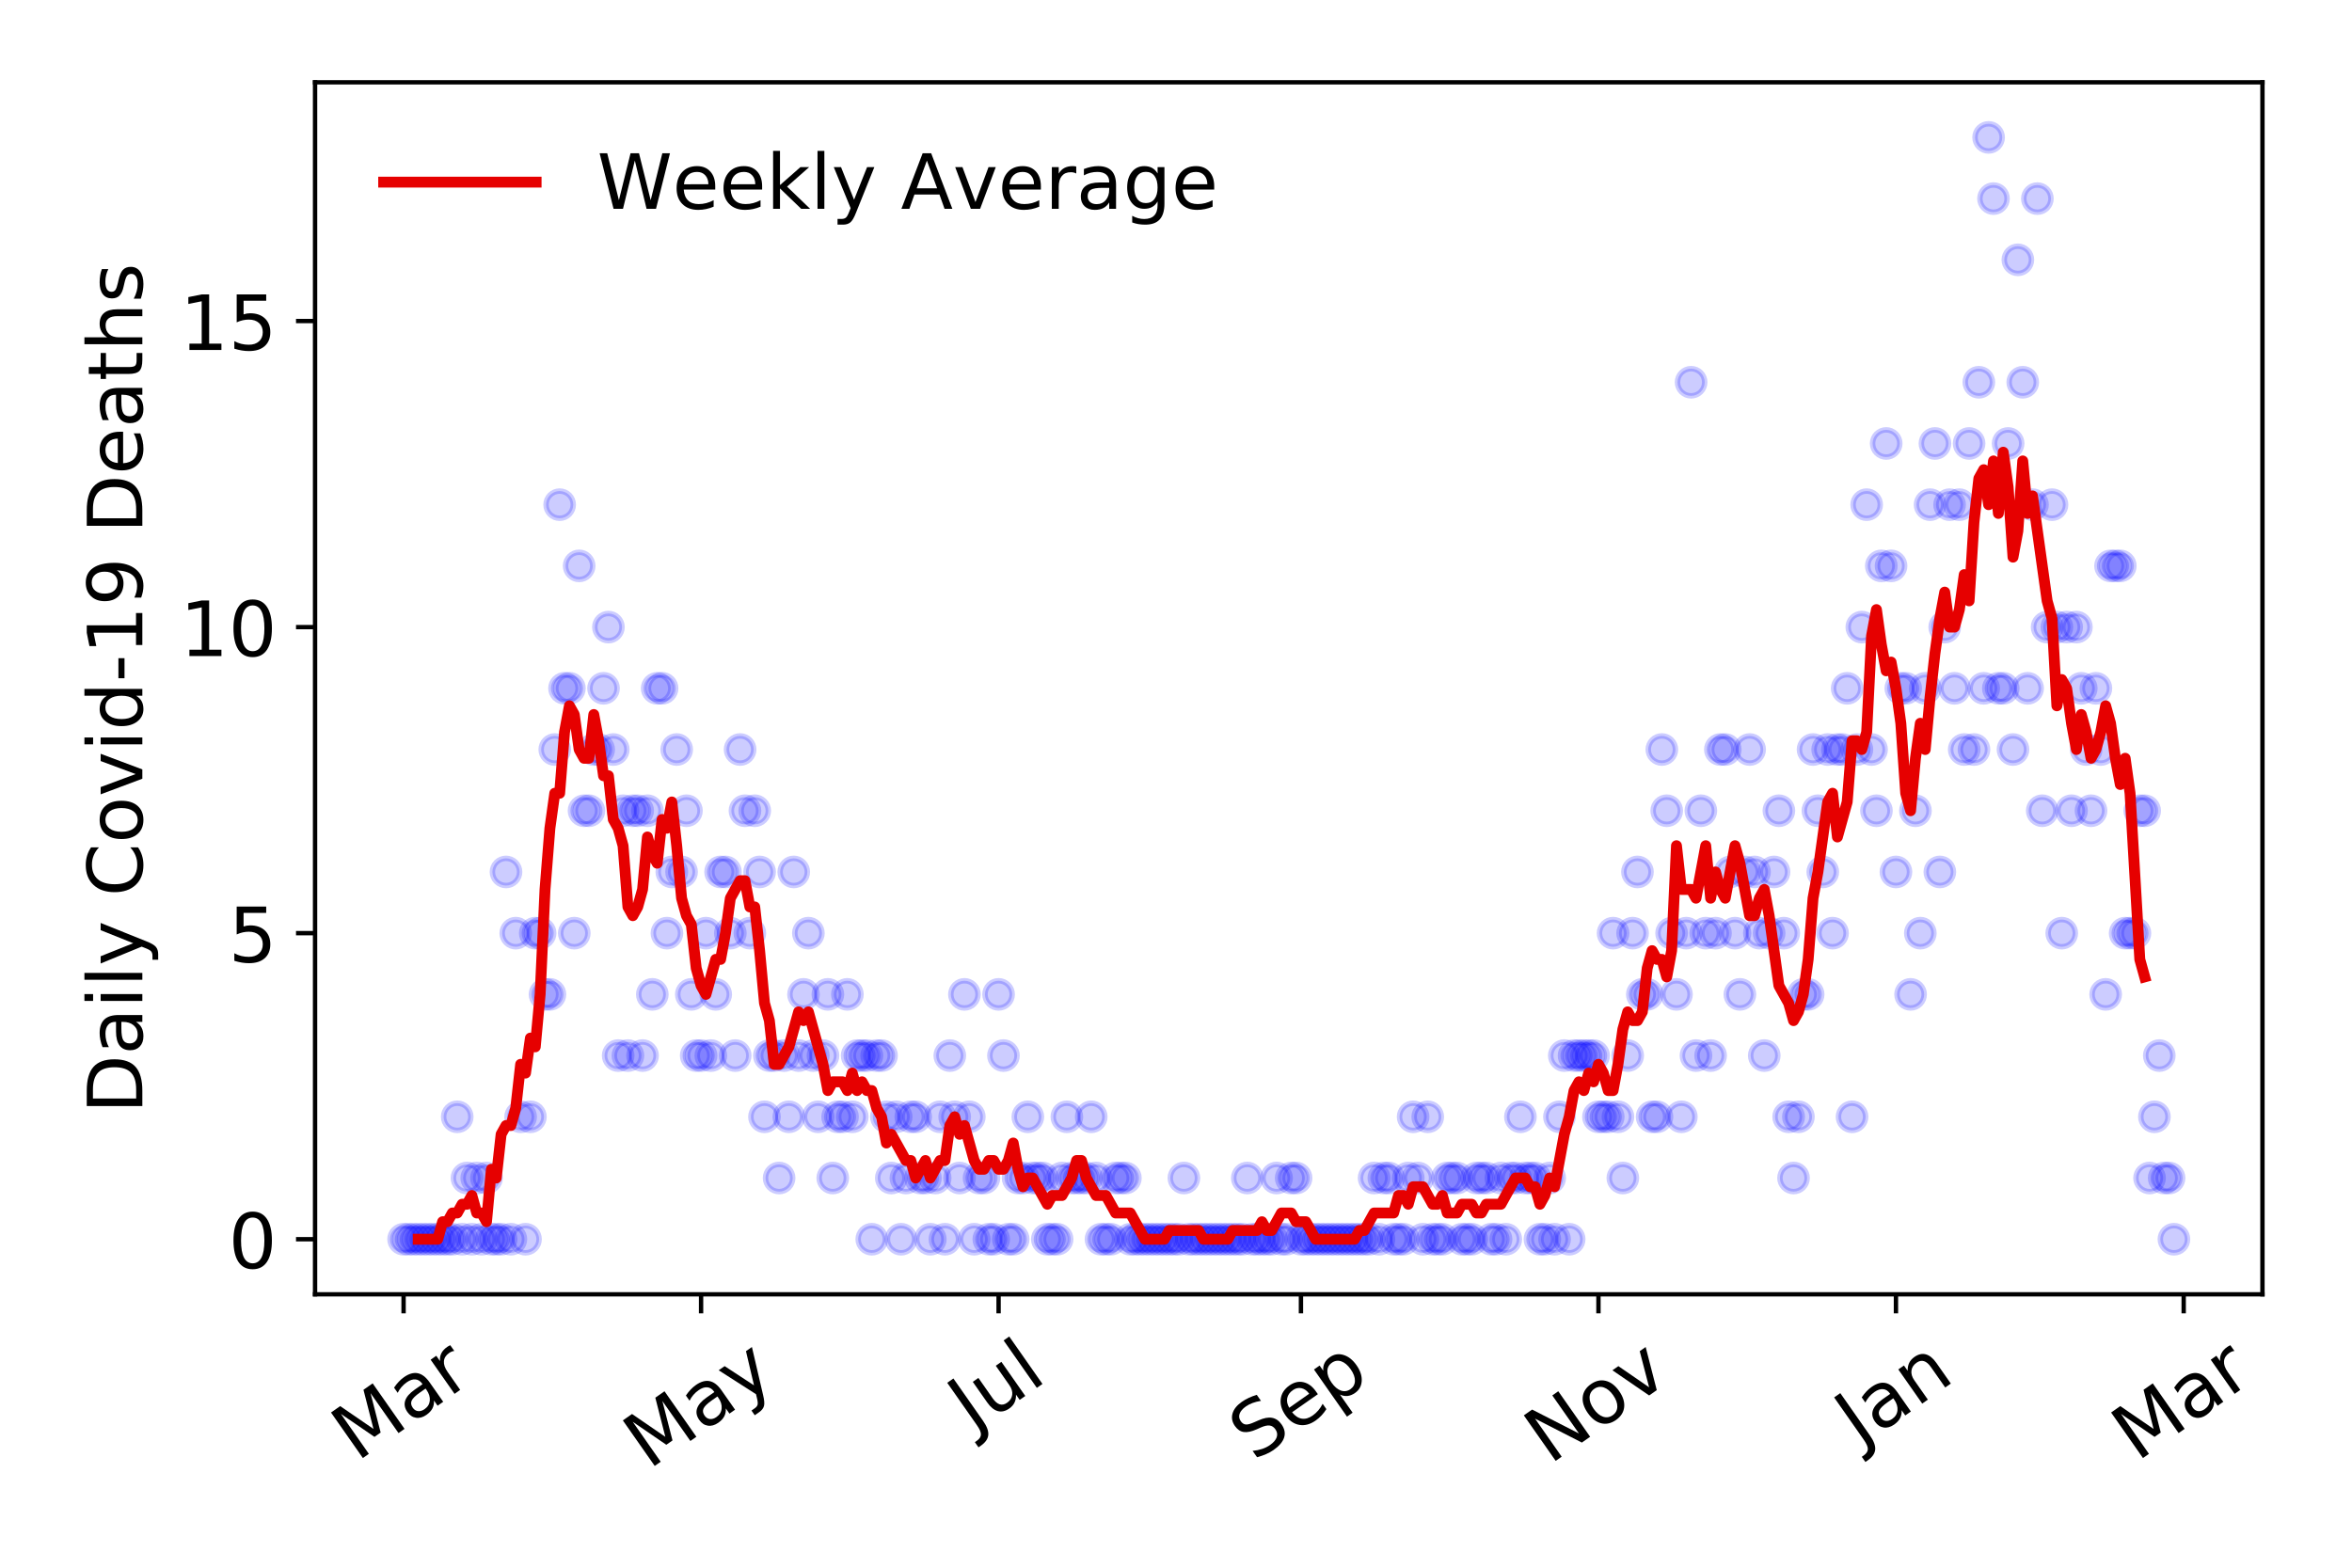 <?xml version="1.0" encoding="utf-8" standalone="no"?>
<!DOCTYPE svg PUBLIC "-//W3C//DTD SVG 1.1//EN"
  "http://www.w3.org/Graphics/SVG/1.1/DTD/svg11.dtd">
<!-- Created with matplotlib (https://matplotlib.org/) -->
<svg height="288pt" version="1.1" viewBox="0 0 432 288" width="432pt" xmlns="http://www.w3.org/2000/svg" xmlns:xlink="http://www.w3.org/1999/xlink">
 <defs>
  <style type="text/css">
*{stroke-linecap:butt;stroke-linejoin:round;}
  </style>
 </defs>
 <g id="figure_1">
  <g id="patch_1">
   <path d="M 0 288 
L 432 288 
L 432 0 
L 0 0 
z
" style="fill:#ffffff;"/>
  </g>
  <g id="axes_1">
   <g id="patch_2">
    <path d="M 57.87 237.778 
L 415.552 237.778 
L 415.552 15.12 
L 57.87 15.12 
z
" style="fill:#ffffff;"/>
   </g>
   <g id="matplotlib.axis_1">
    <g id="xtick_1">
     <g id="line2d_1">
      <defs>
       <path d="M 0 0 
L 0 3.5 
" id="m0402d4d8ff" style="stroke:#000000;stroke-width:0.8;"/>
      </defs>
      <g>
       <use style="stroke:#000000;stroke-width:0.8;" x="74.128" xlink:href="#m0402d4d8ff" y="237.778"/>
      </g>
     </g>
     <g id="text_1">
      <!-- Mar -->
      <defs>
       <path d="M 9.812 72.906 
L 24.516 72.906 
L 43.109 23.297 
L 61.812 72.906 
L 76.516 72.906 
L 76.516 0 
L 66.891 0 
L 66.891 64.016 
L 48.094 14.016 
L 38.188 14.016 
L 19.391 64.016 
L 19.391 0 
L 9.812 0 
z
" id="DejaVuSans-77"/>
       <path d="M 34.281 27.484 
Q 23.391 27.484 19.188 25 
Q 14.984 22.516 14.984 16.5 
Q 14.984 11.719 18.141 8.906 
Q 21.297 6.109 26.703 6.109 
Q 34.188 6.109 38.703 11.406 
Q 43.219 16.703 43.219 25.484 
L 43.219 27.484 
z
M 52.203 31.203 
L 52.203 0 
L 43.219 0 
L 43.219 8.297 
Q 40.141 3.328 35.547 0.953 
Q 30.953 -1.422 24.312 -1.422 
Q 15.922 -1.422 10.953 3.297 
Q 6 8.016 6 15.922 
Q 6 25.141 12.172 29.828 
Q 18.359 34.516 30.609 34.516 
L 43.219 34.516 
L 43.219 35.406 
Q 43.219 41.609 39.141 45 
Q 35.062 48.391 27.688 48.391 
Q 23 48.391 18.547 47.266 
Q 14.109 46.141 10.016 43.891 
L 10.016 52.203 
Q 14.938 54.109 19.578 55.047 
Q 24.219 56 28.609 56 
Q 40.484 56 46.344 49.844 
Q 52.203 43.703 52.203 31.203 
z
" id="DejaVuSans-97"/>
       <path d="M 41.109 46.297 
Q 39.594 47.172 37.812 47.578 
Q 36.031 48 33.891 48 
Q 26.266 48 22.188 43.047 
Q 18.109 38.094 18.109 28.812 
L 18.109 0 
L 9.078 0 
L 9.078 54.688 
L 18.109 54.688 
L 18.109 46.188 
Q 20.953 51.172 25.484 53.578 
Q 30.031 56 36.531 56 
Q 37.453 56 38.578 55.875 
Q 39.703 55.766 41.062 55.516 
z
" id="DejaVuSans-114"/>
      </defs>
      <g transform="translate(65.526 268.643)rotate(-35)scale(0.14 -0.14)">
       <use xlink:href="#DejaVuSans-77"/>
       <use x="86.279" xlink:href="#DejaVuSans-97"/>
       <use x="147.559" xlink:href="#DejaVuSans-114"/>
      </g>
     </g>
    </g>
    <g id="xtick_2">
     <g id="line2d_2">
      <g>
       <use style="stroke:#000000;stroke-width:0.8;" x="128.77" xlink:href="#m0402d4d8ff" y="237.778"/>
      </g>
     </g>
     <g id="text_2">
      <!-- May -->
      <defs>
       <path d="M 32.172 -5.078 
Q 28.375 -14.844 24.75 -17.812 
Q 21.141 -20.797 15.094 -20.797 
L 7.906 -20.797 
L 7.906 -13.281 
L 13.188 -13.281 
Q 16.891 -13.281 18.938 -11.516 
Q 21 -9.766 23.484 -3.219 
L 25.094 0.875 
L 2.984 54.688 
L 12.5 54.688 
L 29.594 11.922 
L 46.688 54.688 
L 56.203 54.688 
z
" id="DejaVuSans-121"/>
      </defs>
      <g transform="translate(119.131 270.094)rotate(-35)scale(0.14 -0.14)">
       <use xlink:href="#DejaVuSans-77"/>
       <use x="86.279" xlink:href="#DejaVuSans-97"/>
       <use x="147.559" xlink:href="#DejaVuSans-121"/>
      </g>
     </g>
    </g>
    <g id="xtick_3">
     <g id="line2d_3">
      <g>
       <use style="stroke:#000000;stroke-width:0.8;" x="183.413" xlink:href="#m0402d4d8ff" y="237.778"/>
      </g>
     </g>
     <g id="text_3">
      <!-- Jul -->
      <defs>
       <path d="M 9.812 72.906 
L 19.672 72.906 
L 19.672 5.078 
Q 19.672 -8.109 14.672 -14.062 
Q 9.672 -20.016 -1.422 -20.016 
L -5.172 -20.016 
L -5.172 -11.719 
L -2.094 -11.719 
Q 4.438 -11.719 7.125 -8.047 
Q 9.812 -4.391 9.812 5.078 
z
" id="DejaVuSans-74"/>
       <path d="M 8.5 21.578 
L 8.5 54.688 
L 17.484 54.688 
L 17.484 21.922 
Q 17.484 14.156 20.5 10.266 
Q 23.531 6.391 29.594 6.391 
Q 36.859 6.391 41.078 11.031 
Q 45.312 15.672 45.312 23.688 
L 45.312 54.688 
L 54.297 54.688 
L 54.297 0 
L 45.312 0 
L 45.312 8.406 
Q 42.047 3.422 37.719 1 
Q 33.406 -1.422 27.688 -1.422 
Q 18.266 -1.422 13.375 4.438 
Q 8.5 10.297 8.5 21.578 
z
M 31.109 56 
z
" id="DejaVuSans-117"/>
       <path d="M 9.422 75.984 
L 18.406 75.984 
L 18.406 0 
L 9.422 0 
z
" id="DejaVuSans-108"/>
      </defs>
      <g transform="translate(178.71 263.181)rotate(-35)scale(0.14 -0.14)">
       <use xlink:href="#DejaVuSans-74"/>
       <use x="29.492" xlink:href="#DejaVuSans-117"/>
       <use x="92.871" xlink:href="#DejaVuSans-108"/>
      </g>
     </g>
    </g>
    <g id="xtick_4">
     <g id="line2d_4">
      <g>
       <use style="stroke:#000000;stroke-width:0.8;" x="238.951" xlink:href="#m0402d4d8ff" y="237.778"/>
      </g>
     </g>
     <g id="text_4">
      <!-- Sep -->
      <defs>
       <path d="M 53.516 70.516 
L 53.516 60.891 
Q 47.906 63.578 42.922 64.891 
Q 37.938 66.219 33.297 66.219 
Q 25.25 66.219 20.875 63.094 
Q 16.5 59.969 16.5 54.203 
Q 16.5 49.359 19.406 46.891 
Q 22.312 44.438 30.422 42.922 
L 36.375 41.703 
Q 47.406 39.594 52.656 34.297 
Q 57.906 29 57.906 20.125 
Q 57.906 9.516 50.797 4.047 
Q 43.703 -1.422 29.984 -1.422 
Q 24.812 -1.422 18.969 -0.25 
Q 13.141 0.922 6.891 3.219 
L 6.891 13.375 
Q 12.891 10.016 18.656 8.297 
Q 24.422 6.594 29.984 6.594 
Q 38.422 6.594 43.016 9.906 
Q 47.609 13.234 47.609 19.391 
Q 47.609 24.75 44.312 27.781 
Q 41.016 30.812 33.5 32.328 
L 27.484 33.5 
Q 16.453 35.688 11.516 40.375 
Q 6.594 45.062 6.594 53.422 
Q 6.594 63.094 13.406 68.656 
Q 20.219 74.219 32.172 74.219 
Q 37.312 74.219 42.625 73.281 
Q 47.953 72.359 53.516 70.516 
z
" id="DejaVuSans-83"/>
       <path d="M 56.203 29.594 
L 56.203 25.203 
L 14.891 25.203 
Q 15.484 15.922 20.484 11.062 
Q 25.484 6.203 34.422 6.203 
Q 39.594 6.203 44.453 7.469 
Q 49.312 8.734 54.109 11.281 
L 54.109 2.781 
Q 49.266 0.734 44.188 -0.344 
Q 39.109 -1.422 33.891 -1.422 
Q 20.797 -1.422 13.156 6.188 
Q 5.516 13.812 5.516 26.812 
Q 5.516 40.234 12.766 48.109 
Q 20.016 56 32.328 56 
Q 43.359 56 49.781 48.891 
Q 56.203 41.797 56.203 29.594 
z
M 47.219 32.234 
Q 47.125 39.594 43.094 43.984 
Q 39.062 48.391 32.422 48.391 
Q 24.906 48.391 20.391 44.141 
Q 15.875 39.891 15.188 32.172 
z
" id="DejaVuSans-101"/>
       <path d="M 18.109 8.203 
L 18.109 -20.797 
L 9.078 -20.797 
L 9.078 54.688 
L 18.109 54.688 
L 18.109 46.391 
Q 20.953 51.266 25.266 53.625 
Q 29.594 56 35.594 56 
Q 45.562 56 51.781 48.094 
Q 58.016 40.188 58.016 27.297 
Q 58.016 14.406 51.781 6.484 
Q 45.562 -1.422 35.594 -1.422 
Q 29.594 -1.422 25.266 0.953 
Q 20.953 3.328 18.109 8.203 
z
M 48.688 27.297 
Q 48.688 37.203 44.609 42.844 
Q 40.531 48.484 33.406 48.484 
Q 26.266 48.484 22.188 42.844 
Q 18.109 37.203 18.109 27.297 
Q 18.109 17.391 22.188 11.75 
Q 26.266 6.109 33.406 6.109 
Q 40.531 6.109 44.609 11.75 
Q 48.688 17.391 48.688 27.297 
z
" id="DejaVuSans-112"/>
      </defs>
      <g transform="translate(230.358 268.629)rotate(-35)scale(0.14 -0.14)">
       <use xlink:href="#DejaVuSans-83"/>
       <use x="63.477" xlink:href="#DejaVuSans-101"/>
       <use x="125" xlink:href="#DejaVuSans-112"/>
      </g>
     </g>
    </g>
    <g id="xtick_5">
     <g id="line2d_5">
      <g>
       <use style="stroke:#000000;stroke-width:0.8;" x="293.593" xlink:href="#m0402d4d8ff" y="237.778"/>
      </g>
     </g>
     <g id="text_5">
      <!-- Nov -->
      <defs>
       <path d="M 9.812 72.906 
L 23.094 72.906 
L 55.422 11.922 
L 55.422 72.906 
L 64.984 72.906 
L 64.984 0 
L 51.703 0 
L 19.391 60.984 
L 19.391 0 
L 9.812 0 
z
" id="DejaVuSans-78"/>
       <path d="M 30.609 48.391 
Q 23.391 48.391 19.188 42.75 
Q 14.984 37.109 14.984 27.297 
Q 14.984 17.484 19.156 11.844 
Q 23.344 6.203 30.609 6.203 
Q 37.797 6.203 41.984 11.859 
Q 46.188 17.531 46.188 27.297 
Q 46.188 37.016 41.984 42.703 
Q 37.797 48.391 30.609 48.391 
z
M 30.609 56 
Q 42.328 56 49.016 48.375 
Q 55.719 40.766 55.719 27.297 
Q 55.719 13.875 49.016 6.219 
Q 42.328 -1.422 30.609 -1.422 
Q 18.844 -1.422 12.172 6.219 
Q 5.516 13.875 5.516 27.297 
Q 5.516 40.766 12.172 48.375 
Q 18.844 56 30.609 56 
z
" id="DejaVuSans-111"/>
       <path d="M 2.984 54.688 
L 12.5 54.688 
L 29.594 8.797 
L 46.688 54.688 
L 56.203 54.688 
L 35.688 0 
L 23.484 0 
z
" id="DejaVuSans-118"/>
      </defs>
      <g transform="translate(284.616 269.166)rotate(-35)scale(0.14 -0.14)">
       <use xlink:href="#DejaVuSans-78"/>
       <use x="74.805" xlink:href="#DejaVuSans-111"/>
       <use x="135.986" xlink:href="#DejaVuSans-118"/>
      </g>
     </g>
    </g>
    <g id="xtick_6">
     <g id="line2d_6">
      <g>
       <use style="stroke:#000000;stroke-width:0.8;" x="348.235" xlink:href="#m0402d4d8ff" y="237.778"/>
      </g>
     </g>
     <g id="text_6">
      <!-- Jan -->
      <defs>
       <path d="M 54.891 33.016 
L 54.891 0 
L 45.906 0 
L 45.906 32.719 
Q 45.906 40.484 42.875 44.328 
Q 39.844 48.188 33.797 48.188 
Q 26.516 48.188 22.312 43.547 
Q 18.109 38.922 18.109 30.906 
L 18.109 0 
L 9.078 0 
L 9.078 54.688 
L 18.109 54.688 
L 18.109 46.188 
Q 21.344 51.125 25.703 53.562 
Q 30.078 56 35.797 56 
Q 45.219 56 50.047 50.172 
Q 54.891 44.344 54.891 33.016 
z
" id="DejaVuSans-110"/>
      </defs>
      <g transform="translate(341.611 265.871)rotate(-35)scale(0.14 -0.14)">
       <use xlink:href="#DejaVuSans-74"/>
       <use x="29.492" xlink:href="#DejaVuSans-97"/>
       <use x="90.771" xlink:href="#DejaVuSans-110"/>
      </g>
     </g>
    </g>
    <g id="xtick_7">
     <g id="line2d_7">
      <g>
       <use style="stroke:#000000;stroke-width:0.8;" x="401.086" xlink:href="#m0402d4d8ff" y="237.778"/>
      </g>
     </g>
     <g id="text_7">
      <!-- Mar -->
      <g transform="translate(392.483 268.643)rotate(-35)scale(0.14 -0.14)">
       <use xlink:href="#DejaVuSans-77"/>
       <use x="86.279" xlink:href="#DejaVuSans-97"/>
       <use x="147.559" xlink:href="#DejaVuSans-114"/>
      </g>
     </g>
    </g>
   </g>
   <g id="matplotlib.axis_2">
    <g id="ytick_1">
     <g id="line2d_8">
      <defs>
       <path d="M 0 0 
L -3.5 0 
" id="m539c3ec35f" style="stroke:#000000;stroke-width:0.8;"/>
      </defs>
      <g>
       <use style="stroke:#000000;stroke-width:0.8;" x="57.87" xlink:href="#m539c3ec35f" y="227.657"/>
      </g>
     </g>
     <g id="text_8">
      <!-- 0 -->
      <defs>
       <path d="M 31.781 66.406 
Q 24.172 66.406 20.328 58.906 
Q 16.5 51.422 16.5 36.375 
Q 16.5 21.391 20.328 13.891 
Q 24.172 6.391 31.781 6.391 
Q 39.453 6.391 43.281 13.891 
Q 47.125 21.391 47.125 36.375 
Q 47.125 51.422 43.281 58.906 
Q 39.453 66.406 31.781 66.406 
z
M 31.781 74.219 
Q 44.047 74.219 50.516 64.516 
Q 56.984 54.828 56.984 36.375 
Q 56.984 17.969 50.516 8.266 
Q 44.047 -1.422 31.781 -1.422 
Q 19.531 -1.422 13.062 8.266 
Q 6.594 17.969 6.594 36.375 
Q 6.594 54.828 13.062 64.516 
Q 19.531 74.219 31.781 74.219 
z
" id="DejaVuSans-48"/>
      </defs>
      <g transform="translate(41.962 232.976)scale(0.14 -0.14)">
       <use xlink:href="#DejaVuSans-48"/>
      </g>
     </g>
    </g>
    <g id="ytick_2">
     <g id="line2d_9">
      <g>
       <use style="stroke:#000000;stroke-width:0.8;" x="57.87" xlink:href="#m539c3ec35f" y="171.431"/>
      </g>
     </g>
     <g id="text_9">
      <!-- 5 -->
      <defs>
       <path d="M 10.797 72.906 
L 49.516 72.906 
L 49.516 64.594 
L 19.828 64.594 
L 19.828 46.734 
Q 21.969 47.469 24.109 47.828 
Q 26.266 48.188 28.422 48.188 
Q 40.625 48.188 47.75 41.5 
Q 54.891 34.812 54.891 23.391 
Q 54.891 11.625 47.562 5.094 
Q 40.234 -1.422 26.906 -1.422 
Q 22.312 -1.422 17.547 -0.641 
Q 12.797 0.141 7.719 1.703 
L 7.719 11.625 
Q 12.109 9.234 16.797 8.062 
Q 21.484 6.891 26.703 6.891 
Q 35.156 6.891 40.078 11.328 
Q 45.016 15.766 45.016 23.391 
Q 45.016 31 40.078 35.438 
Q 35.156 39.891 26.703 39.891 
Q 22.75 39.891 18.812 39.016 
Q 14.891 38.141 10.797 36.281 
z
" id="DejaVuSans-53"/>
      </defs>
      <g transform="translate(41.962 176.749)scale(0.14 -0.14)">
       <use xlink:href="#DejaVuSans-53"/>
      </g>
     </g>
    </g>
    <g id="ytick_3">
     <g id="line2d_10">
      <g>
       <use style="stroke:#000000;stroke-width:0.8;" x="57.87" xlink:href="#m539c3ec35f" y="115.204"/>
      </g>
     </g>
     <g id="text_10">
      <!-- 10 -->
      <defs>
       <path d="M 12.406 8.297 
L 28.516 8.297 
L 28.516 63.922 
L 10.984 60.406 
L 10.984 69.391 
L 28.422 72.906 
L 38.281 72.906 
L 38.281 8.297 
L 54.391 8.297 
L 54.391 0 
L 12.406 0 
z
" id="DejaVuSans-49"/>
      </defs>
      <g transform="translate(33.055 120.523)scale(0.14 -0.14)">
       <use xlink:href="#DejaVuSans-49"/>
       <use x="63.623" xlink:href="#DejaVuSans-48"/>
      </g>
     </g>
    </g>
    <g id="ytick_4">
     <g id="line2d_11">
      <g>
       <use style="stroke:#000000;stroke-width:0.8;" x="57.87" xlink:href="#m539c3ec35f" y="58.977"/>
      </g>
     </g>
     <g id="text_11">
      <!-- 15 -->
      <g transform="translate(33.055 64.296)scale(0.14 -0.14)">
       <use xlink:href="#DejaVuSans-49"/>
       <use x="63.623" xlink:href="#DejaVuSans-53"/>
      </g>
     </g>
    </g>
    <g id="text_12">
     <!-- Daily Covid-19 Deaths -->
     <defs>
      <path d="M 19.672 64.797 
L 19.672 8.109 
L 31.594 8.109 
Q 46.688 8.109 53.688 14.938 
Q 60.688 21.781 60.688 36.531 
Q 60.688 51.172 53.688 57.984 
Q 46.688 64.797 31.594 64.797 
z
M 9.812 72.906 
L 30.078 72.906 
Q 51.266 72.906 61.172 64.094 
Q 71.094 55.281 71.094 36.531 
Q 71.094 17.672 61.125 8.828 
Q 51.172 0 30.078 0 
L 9.812 0 
z
" id="DejaVuSans-68"/>
      <path d="M 9.422 54.688 
L 18.406 54.688 
L 18.406 0 
L 9.422 0 
z
M 9.422 75.984 
L 18.406 75.984 
L 18.406 64.594 
L 9.422 64.594 
z
" id="DejaVuSans-105"/>
      <path id="DejaVuSans-32"/>
      <path d="M 64.406 67.281 
L 64.406 56.891 
Q 59.422 61.531 53.781 63.812 
Q 48.141 66.109 41.797 66.109 
Q 29.297 66.109 22.656 58.469 
Q 16.016 50.828 16.016 36.375 
Q 16.016 21.969 22.656 14.328 
Q 29.297 6.688 41.797 6.688 
Q 48.141 6.688 53.781 8.984 
Q 59.422 11.281 64.406 15.922 
L 64.406 5.609 
Q 59.234 2.094 53.438 0.328 
Q 47.656 -1.422 41.219 -1.422 
Q 24.656 -1.422 15.125 8.703 
Q 5.609 18.844 5.609 36.375 
Q 5.609 53.953 15.125 64.078 
Q 24.656 74.219 41.219 74.219 
Q 47.75 74.219 53.531 72.484 
Q 59.328 70.75 64.406 67.281 
z
" id="DejaVuSans-67"/>
      <path d="M 45.406 46.391 
L 45.406 75.984 
L 54.391 75.984 
L 54.391 0 
L 45.406 0 
L 45.406 8.203 
Q 42.578 3.328 38.25 0.953 
Q 33.938 -1.422 27.875 -1.422 
Q 17.969 -1.422 11.734 6.484 
Q 5.516 14.406 5.516 27.297 
Q 5.516 40.188 11.734 48.094 
Q 17.969 56 27.875 56 
Q 33.938 56 38.25 53.625 
Q 42.578 51.266 45.406 46.391 
z
M 14.797 27.297 
Q 14.797 17.391 18.875 11.75 
Q 22.953 6.109 30.078 6.109 
Q 37.203 6.109 41.297 11.75 
Q 45.406 17.391 45.406 27.297 
Q 45.406 37.203 41.297 42.844 
Q 37.203 48.484 30.078 48.484 
Q 22.953 48.484 18.875 42.844 
Q 14.797 37.203 14.797 27.297 
z
" id="DejaVuSans-100"/>
      <path d="M 4.891 31.391 
L 31.203 31.391 
L 31.203 23.391 
L 4.891 23.391 
z
" id="DejaVuSans-45"/>
      <path d="M 10.984 1.516 
L 10.984 10.5 
Q 14.703 8.734 18.5 7.812 
Q 22.312 6.891 25.984 6.891 
Q 35.75 6.891 40.891 13.453 
Q 46.047 20.016 46.781 33.406 
Q 43.953 29.203 39.594 26.953 
Q 35.25 24.703 29.984 24.703 
Q 19.047 24.703 12.672 31.312 
Q 6.297 37.938 6.297 49.422 
Q 6.297 60.641 12.938 67.422 
Q 19.578 74.219 30.609 74.219 
Q 43.266 74.219 49.922 64.516 
Q 56.594 54.828 56.594 36.375 
Q 56.594 19.141 48.406 8.859 
Q 40.234 -1.422 26.422 -1.422 
Q 22.703 -1.422 18.891 -0.688 
Q 15.094 0.047 10.984 1.516 
z
M 30.609 32.422 
Q 37.25 32.422 41.125 36.953 
Q 45.016 41.5 45.016 49.422 
Q 45.016 57.281 41.125 61.844 
Q 37.25 66.406 30.609 66.406 
Q 23.969 66.406 20.094 61.844 
Q 16.219 57.281 16.219 49.422 
Q 16.219 41.5 20.094 36.953 
Q 23.969 32.422 30.609 32.422 
z
" id="DejaVuSans-57"/>
      <path d="M 18.312 70.219 
L 18.312 54.688 
L 36.812 54.688 
L 36.812 47.703 
L 18.312 47.703 
L 18.312 18.016 
Q 18.312 11.328 20.141 9.422 
Q 21.969 7.516 27.594 7.516 
L 36.812 7.516 
L 36.812 0 
L 27.594 0 
Q 17.188 0 13.234 3.875 
Q 9.281 7.766 9.281 18.016 
L 9.281 47.703 
L 2.688 47.703 
L 2.688 54.688 
L 9.281 54.688 
L 9.281 70.219 
z
" id="DejaVuSans-116"/>
      <path d="M 54.891 33.016 
L 54.891 0 
L 45.906 0 
L 45.906 32.719 
Q 45.906 40.484 42.875 44.328 
Q 39.844 48.188 33.797 48.188 
Q 26.516 48.188 22.312 43.547 
Q 18.109 38.922 18.109 30.906 
L 18.109 0 
L 9.078 0 
L 9.078 75.984 
L 18.109 75.984 
L 18.109 46.188 
Q 21.344 51.125 25.703 53.562 
Q 30.078 56 35.797 56 
Q 45.219 56 50.047 50.172 
Q 54.891 44.344 54.891 33.016 
z
" id="DejaVuSans-104"/>
      <path d="M 44.281 53.078 
L 44.281 44.578 
Q 40.484 46.531 36.375 47.5 
Q 32.281 48.484 27.875 48.484 
Q 21.188 48.484 17.844 46.438 
Q 14.5 44.391 14.5 40.281 
Q 14.5 37.156 16.891 35.375 
Q 19.281 33.594 26.516 31.984 
L 29.594 31.297 
Q 39.156 29.25 43.188 25.516 
Q 47.219 21.781 47.219 15.094 
Q 47.219 7.469 41.188 3.016 
Q 35.156 -1.422 24.609 -1.422 
Q 20.219 -1.422 15.453 -0.562 
Q 10.688 0.297 5.422 2 
L 5.422 11.281 
Q 10.406 8.688 15.234 7.391 
Q 20.062 6.109 24.812 6.109 
Q 31.156 6.109 34.562 8.281 
Q 37.984 10.453 37.984 14.406 
Q 37.984 18.062 35.516 20.016 
Q 33.062 21.969 24.703 23.781 
L 21.578 24.516 
Q 13.234 26.266 9.516 29.906 
Q 5.812 33.547 5.812 39.891 
Q 5.812 47.609 11.281 51.797 
Q 16.75 56 26.812 56 
Q 31.781 56 36.172 55.266 
Q 40.578 54.547 44.281 53.078 
z
" id="DejaVuSans-115"/>
     </defs>
     <g transform="translate(26.143 204.56)rotate(-90)scale(0.14 -0.14)">
      <use xlink:href="#DejaVuSans-68"/>
      <use x="77.002" xlink:href="#DejaVuSans-97"/>
      <use x="138.281" xlink:href="#DejaVuSans-105"/>
      <use x="166.064" xlink:href="#DejaVuSans-108"/>
      <use x="193.848" xlink:href="#DejaVuSans-121"/>
      <use x="253.027" xlink:href="#DejaVuSans-32"/>
      <use x="284.814" xlink:href="#DejaVuSans-67"/>
      <use x="354.639" xlink:href="#DejaVuSans-111"/>
      <use x="415.82" xlink:href="#DejaVuSans-118"/>
      <use x="475" xlink:href="#DejaVuSans-105"/>
      <use x="502.783" xlink:href="#DejaVuSans-100"/>
      <use x="566.26" xlink:href="#DejaVuSans-45"/>
      <use x="602.344" xlink:href="#DejaVuSans-49"/>
      <use x="665.967" xlink:href="#DejaVuSans-57"/>
      <use x="729.59" xlink:href="#DejaVuSans-32"/>
      <use x="761.377" xlink:href="#DejaVuSans-68"/>
      <use x="838.379" xlink:href="#DejaVuSans-101"/>
      <use x="899.902" xlink:href="#DejaVuSans-97"/>
      <use x="961.182" xlink:href="#DejaVuSans-116"/>
      <use x="1000.391" xlink:href="#DejaVuSans-104"/>
      <use x="1063.77" xlink:href="#DejaVuSans-115"/>
     </g>
    </g>
   </g>
   <g id="line2d_12">
    <defs>
     <path d="M 0 2.5 
C 0.663 2.5 1.299 2.237 1.768 1.768 
C 2.237 1.299 2.5 0.663 2.5 0 
C 2.5 -0.663 2.237 -1.299 1.768 -1.768 
C 1.299 -2.237 0.663 -2.5 0 -2.5 
C -0.663 -2.5 -1.299 -2.237 -1.768 -1.768 
C -2.237 -1.299 -2.5 -0.663 -2.5 0 
C -2.5 0.663 -2.237 1.299 -1.768 1.768 
C -1.299 2.237 -0.663 2.5 0 2.5 
z
" id="mb8e9f93f6b" style="stroke:#0000ff;stroke-opacity:0.2;"/>
    </defs>
    <g clip-path="url(#pd62459d68a)">
     <use style="fill:#0000ff;fill-opacity:0.2;stroke:#0000ff;stroke-opacity:0.2;" x="74.128" xlink:href="#mb8e9f93f6b" y="227.657"/>
     <use style="fill:#0000ff;fill-opacity:0.2;stroke:#0000ff;stroke-opacity:0.2;" x="75.024" xlink:href="#mb8e9f93f6b" y="227.657"/>
     <use style="fill:#0000ff;fill-opacity:0.2;stroke:#0000ff;stroke-opacity:0.2;" x="75.92" xlink:href="#mb8e9f93f6b" y="227.657"/>
     <use style="fill:#0000ff;fill-opacity:0.2;stroke:#0000ff;stroke-opacity:0.2;" x="76.816" xlink:href="#mb8e9f93f6b" y="227.657"/>
     <use style="fill:#0000ff;fill-opacity:0.2;stroke:#0000ff;stroke-opacity:0.2;" x="77.711" xlink:href="#mb8e9f93f6b" y="227.657"/>
     <use style="fill:#0000ff;fill-opacity:0.2;stroke:#0000ff;stroke-opacity:0.2;" x="78.607" xlink:href="#mb8e9f93f6b" y="227.657"/>
     <use style="fill:#0000ff;fill-opacity:0.2;stroke:#0000ff;stroke-opacity:0.2;" x="79.503" xlink:href="#mb8e9f93f6b" y="227.657"/>
     <use style="fill:#0000ff;fill-opacity:0.2;stroke:#0000ff;stroke-opacity:0.2;" x="80.399" xlink:href="#mb8e9f93f6b" y="227.657"/>
     <use style="fill:#0000ff;fill-opacity:0.2;stroke:#0000ff;stroke-opacity:0.2;" x="81.294" xlink:href="#mb8e9f93f6b" y="227.657"/>
     <use style="fill:#0000ff;fill-opacity:0.2;stroke:#0000ff;stroke-opacity:0.2;" x="82.19" xlink:href="#mb8e9f93f6b" y="227.657"/>
     <use style="fill:#0000ff;fill-opacity:0.2;stroke:#0000ff;stroke-opacity:0.2;" x="83.086" xlink:href="#mb8e9f93f6b" y="227.657"/>
     <use style="fill:#0000ff;fill-opacity:0.2;stroke:#0000ff;stroke-opacity:0.2;" x="83.982" xlink:href="#mb8e9f93f6b" y="205.167"/>
     <use style="fill:#0000ff;fill-opacity:0.2;stroke:#0000ff;stroke-opacity:0.2;" x="84.878" xlink:href="#mb8e9f93f6b" y="227.657"/>
     <use style="fill:#0000ff;fill-opacity:0.2;stroke:#0000ff;stroke-opacity:0.2;" x="85.773" xlink:href="#mb8e9f93f6b" y="216.412"/>
     <use style="fill:#0000ff;fill-opacity:0.2;stroke:#0000ff;stroke-opacity:0.2;" x="86.669" xlink:href="#mb8e9f93f6b" y="227.657"/>
     <use style="fill:#0000ff;fill-opacity:0.2;stroke:#0000ff;stroke-opacity:0.2;" x="87.565" xlink:href="#mb8e9f93f6b" y="216.412"/>
     <use style="fill:#0000ff;fill-opacity:0.2;stroke:#0000ff;stroke-opacity:0.2;" x="88.461" xlink:href="#mb8e9f93f6b" y="227.657"/>
     <use style="fill:#0000ff;fill-opacity:0.2;stroke:#0000ff;stroke-opacity:0.2;" x="89.356" xlink:href="#mb8e9f93f6b" y="216.412"/>
     <use style="fill:#0000ff;fill-opacity:0.2;stroke:#0000ff;stroke-opacity:0.2;" x="90.252" xlink:href="#mb8e9f93f6b" y="227.657"/>
     <use style="fill:#0000ff;fill-opacity:0.2;stroke:#0000ff;stroke-opacity:0.2;" x="91.148" xlink:href="#mb8e9f93f6b" y="227.657"/>
     <use style="fill:#0000ff;fill-opacity:0.2;stroke:#0000ff;stroke-opacity:0.2;" x="92.044" xlink:href="#mb8e9f93f6b" y="227.657"/>
     <use style="fill:#0000ff;fill-opacity:0.2;stroke:#0000ff;stroke-opacity:0.2;" x="92.94" xlink:href="#mb8e9f93f6b" y="160.185"/>
     <use style="fill:#0000ff;fill-opacity:0.2;stroke:#0000ff;stroke-opacity:0.2;" x="93.835" xlink:href="#mb8e9f93f6b" y="227.657"/>
     <use style="fill:#0000ff;fill-opacity:0.2;stroke:#0000ff;stroke-opacity:0.2;" x="94.731" xlink:href="#mb8e9f93f6b" y="171.431"/>
     <use style="fill:#0000ff;fill-opacity:0.2;stroke:#0000ff;stroke-opacity:0.2;" x="95.627" xlink:href="#mb8e9f93f6b" y="205.167"/>
     <use style="fill:#0000ff;fill-opacity:0.2;stroke:#0000ff;stroke-opacity:0.2;" x="96.523" xlink:href="#mb8e9f93f6b" y="227.657"/>
     <use style="fill:#0000ff;fill-opacity:0.2;stroke:#0000ff;stroke-opacity:0.2;" x="97.418" xlink:href="#mb8e9f93f6b" y="205.167"/>
     <use style="fill:#0000ff;fill-opacity:0.2;stroke:#0000ff;stroke-opacity:0.2;" x="98.314" xlink:href="#mb8e9f93f6b" y="171.431"/>
     <use style="fill:#0000ff;fill-opacity:0.2;stroke:#0000ff;stroke-opacity:0.2;" x="99.21" xlink:href="#mb8e9f93f6b" y="171.431"/>
     <use style="fill:#0000ff;fill-opacity:0.2;stroke:#0000ff;stroke-opacity:0.2;" x="100.106" xlink:href="#mb8e9f93f6b" y="182.676"/>
     <use style="fill:#0000ff;fill-opacity:0.2;stroke:#0000ff;stroke-opacity:0.2;" x="101.002" xlink:href="#mb8e9f93f6b" y="182.676"/>
     <use style="fill:#0000ff;fill-opacity:0.2;stroke:#0000ff;stroke-opacity:0.2;" x="101.897" xlink:href="#mb8e9f93f6b" y="137.694"/>
     <use style="fill:#0000ff;fill-opacity:0.2;stroke:#0000ff;stroke-opacity:0.2;" x="102.793" xlink:href="#mb8e9f93f6b" y="92.713"/>
     <use style="fill:#0000ff;fill-opacity:0.2;stroke:#0000ff;stroke-opacity:0.2;" x="103.689" xlink:href="#mb8e9f93f6b" y="126.449"/>
     <use style="fill:#0000ff;fill-opacity:0.2;stroke:#0000ff;stroke-opacity:0.2;" x="104.585" xlink:href="#mb8e9f93f6b" y="126.449"/>
     <use style="fill:#0000ff;fill-opacity:0.2;stroke:#0000ff;stroke-opacity:0.2;" x="105.48" xlink:href="#mb8e9f93f6b" y="171.431"/>
     <use style="fill:#0000ff;fill-opacity:0.2;stroke:#0000ff;stroke-opacity:0.2;" x="106.376" xlink:href="#mb8e9f93f6b" y="103.958"/>
     <use style="fill:#0000ff;fill-opacity:0.2;stroke:#0000ff;stroke-opacity:0.2;" x="107.272" xlink:href="#mb8e9f93f6b" y="148.94"/>
     <use style="fill:#0000ff;fill-opacity:0.2;stroke:#0000ff;stroke-opacity:0.2;" x="108.168" xlink:href="#mb8e9f93f6b" y="148.94"/>
     <use style="fill:#0000ff;fill-opacity:0.2;stroke:#0000ff;stroke-opacity:0.2;" x="109.063" xlink:href="#mb8e9f93f6b" y="137.694"/>
     <use style="fill:#0000ff;fill-opacity:0.2;stroke:#0000ff;stroke-opacity:0.2;" x="109.959" xlink:href="#mb8e9f93f6b" y="137.694"/>
     <use style="fill:#0000ff;fill-opacity:0.2;stroke:#0000ff;stroke-opacity:0.2;" x="110.855" xlink:href="#mb8e9f93f6b" y="126.449"/>
     <use style="fill:#0000ff;fill-opacity:0.2;stroke:#0000ff;stroke-opacity:0.2;" x="111.751" xlink:href="#mb8e9f93f6b" y="115.204"/>
     <use style="fill:#0000ff;fill-opacity:0.2;stroke:#0000ff;stroke-opacity:0.2;" x="112.647" xlink:href="#mb8e9f93f6b" y="137.694"/>
     <use style="fill:#0000ff;fill-opacity:0.2;stroke:#0000ff;stroke-opacity:0.2;" x="113.542" xlink:href="#mb8e9f93f6b" y="193.921"/>
     <use style="fill:#0000ff;fill-opacity:0.2;stroke:#0000ff;stroke-opacity:0.2;" x="114.438" xlink:href="#mb8e9f93f6b" y="148.94"/>
     <use style="fill:#0000ff;fill-opacity:0.2;stroke:#0000ff;stroke-opacity:0.2;" x="115.334" xlink:href="#mb8e9f93f6b" y="193.921"/>
     <use style="fill:#0000ff;fill-opacity:0.2;stroke:#0000ff;stroke-opacity:0.2;" x="116.23" xlink:href="#mb8e9f93f6b" y="148.94"/>
     <use style="fill:#0000ff;fill-opacity:0.2;stroke:#0000ff;stroke-opacity:0.2;" x="117.125" xlink:href="#mb8e9f93f6b" y="148.94"/>
     <use style="fill:#0000ff;fill-opacity:0.2;stroke:#0000ff;stroke-opacity:0.2;" x="118.021" xlink:href="#mb8e9f93f6b" y="193.921"/>
     <use style="fill:#0000ff;fill-opacity:0.2;stroke:#0000ff;stroke-opacity:0.2;" x="118.917" xlink:href="#mb8e9f93f6b" y="148.94"/>
     <use style="fill:#0000ff;fill-opacity:0.2;stroke:#0000ff;stroke-opacity:0.2;" x="119.813" xlink:href="#mb8e9f93f6b" y="182.676"/>
     <use style="fill:#0000ff;fill-opacity:0.2;stroke:#0000ff;stroke-opacity:0.2;" x="120.709" xlink:href="#mb8e9f93f6b" y="126.449"/>
     <use style="fill:#0000ff;fill-opacity:0.2;stroke:#0000ff;stroke-opacity:0.2;" x="121.604" xlink:href="#mb8e9f93f6b" y="126.449"/>
     <use style="fill:#0000ff;fill-opacity:0.2;stroke:#0000ff;stroke-opacity:0.2;" x="122.5" xlink:href="#mb8e9f93f6b" y="171.431"/>
     <use style="fill:#0000ff;fill-opacity:0.2;stroke:#0000ff;stroke-opacity:0.2;" x="123.396" xlink:href="#mb8e9f93f6b" y="160.185"/>
     <use style="fill:#0000ff;fill-opacity:0.2;stroke:#0000ff;stroke-opacity:0.2;" x="124.292" xlink:href="#mb8e9f93f6b" y="137.694"/>
     <use style="fill:#0000ff;fill-opacity:0.2;stroke:#0000ff;stroke-opacity:0.2;" x="125.187" xlink:href="#mb8e9f93f6b" y="160.185"/>
     <use style="fill:#0000ff;fill-opacity:0.2;stroke:#0000ff;stroke-opacity:0.2;" x="126.083" xlink:href="#mb8e9f93f6b" y="148.94"/>
     <use style="fill:#0000ff;fill-opacity:0.2;stroke:#0000ff;stroke-opacity:0.2;" x="126.979" xlink:href="#mb8e9f93f6b" y="182.676"/>
     <use style="fill:#0000ff;fill-opacity:0.2;stroke:#0000ff;stroke-opacity:0.2;" x="127.875" xlink:href="#mb8e9f93f6b" y="193.921"/>
     <use style="fill:#0000ff;fill-opacity:0.2;stroke:#0000ff;stroke-opacity:0.2;" x="128.77" xlink:href="#mb8e9f93f6b" y="193.921"/>
     <use style="fill:#0000ff;fill-opacity:0.2;stroke:#0000ff;stroke-opacity:0.2;" x="129.666" xlink:href="#mb8e9f93f6b" y="171.431"/>
     <use style="fill:#0000ff;fill-opacity:0.2;stroke:#0000ff;stroke-opacity:0.2;" x="130.562" xlink:href="#mb8e9f93f6b" y="193.921"/>
     <use style="fill:#0000ff;fill-opacity:0.2;stroke:#0000ff;stroke-opacity:0.2;" x="131.458" xlink:href="#mb8e9f93f6b" y="182.676"/>
     <use style="fill:#0000ff;fill-opacity:0.2;stroke:#0000ff;stroke-opacity:0.2;" x="132.354" xlink:href="#mb8e9f93f6b" y="160.185"/>
     <use style="fill:#0000ff;fill-opacity:0.2;stroke:#0000ff;stroke-opacity:0.2;" x="133.249" xlink:href="#mb8e9f93f6b" y="160.185"/>
     <use style="fill:#0000ff;fill-opacity:0.2;stroke:#0000ff;stroke-opacity:0.2;" x="134.145" xlink:href="#mb8e9f93f6b" y="171.431"/>
     <use style="fill:#0000ff;fill-opacity:0.2;stroke:#0000ff;stroke-opacity:0.2;" x="135.041" xlink:href="#mb8e9f93f6b" y="193.921"/>
     <use style="fill:#0000ff;fill-opacity:0.2;stroke:#0000ff;stroke-opacity:0.2;" x="135.937" xlink:href="#mb8e9f93f6b" y="137.694"/>
     <use style="fill:#0000ff;fill-opacity:0.2;stroke:#0000ff;stroke-opacity:0.2;" x="136.832" xlink:href="#mb8e9f93f6b" y="148.94"/>
     <use style="fill:#0000ff;fill-opacity:0.2;stroke:#0000ff;stroke-opacity:0.2;" x="137.728" xlink:href="#mb8e9f93f6b" y="171.431"/>
     <use style="fill:#0000ff;fill-opacity:0.2;stroke:#0000ff;stroke-opacity:0.2;" x="138.624" xlink:href="#mb8e9f93f6b" y="148.94"/>
     <use style="fill:#0000ff;fill-opacity:0.2;stroke:#0000ff;stroke-opacity:0.2;" x="139.52" xlink:href="#mb8e9f93f6b" y="160.185"/>
     <use style="fill:#0000ff;fill-opacity:0.2;stroke:#0000ff;stroke-opacity:0.2;" x="140.416" xlink:href="#mb8e9f93f6b" y="205.167"/>
     <use style="fill:#0000ff;fill-opacity:0.2;stroke:#0000ff;stroke-opacity:0.2;" x="141.311" xlink:href="#mb8e9f93f6b" y="193.921"/>
     <use style="fill:#0000ff;fill-opacity:0.2;stroke:#0000ff;stroke-opacity:0.2;" x="142.207" xlink:href="#mb8e9f93f6b" y="193.921"/>
     <use style="fill:#0000ff;fill-opacity:0.2;stroke:#0000ff;stroke-opacity:0.2;" x="143.103" xlink:href="#mb8e9f93f6b" y="216.412"/>
     <use style="fill:#0000ff;fill-opacity:0.2;stroke:#0000ff;stroke-opacity:0.2;" x="143.999" xlink:href="#mb8e9f93f6b" y="193.921"/>
     <use style="fill:#0000ff;fill-opacity:0.2;stroke:#0000ff;stroke-opacity:0.2;" x="144.894" xlink:href="#mb8e9f93f6b" y="205.167"/>
     <use style="fill:#0000ff;fill-opacity:0.2;stroke:#0000ff;stroke-opacity:0.2;" x="145.79" xlink:href="#mb8e9f93f6b" y="160.185"/>
     <use style="fill:#0000ff;fill-opacity:0.2;stroke:#0000ff;stroke-opacity:0.2;" x="146.686" xlink:href="#mb8e9f93f6b" y="193.921"/>
     <use style="fill:#0000ff;fill-opacity:0.2;stroke:#0000ff;stroke-opacity:0.2;" x="147.582" xlink:href="#mb8e9f93f6b" y="182.676"/>
     <use style="fill:#0000ff;fill-opacity:0.2;stroke:#0000ff;stroke-opacity:0.2;" x="148.478" xlink:href="#mb8e9f93f6b" y="171.431"/>
     <use style="fill:#0000ff;fill-opacity:0.2;stroke:#0000ff;stroke-opacity:0.2;" x="149.373" xlink:href="#mb8e9f93f6b" y="193.921"/>
     <use style="fill:#0000ff;fill-opacity:0.2;stroke:#0000ff;stroke-opacity:0.2;" x="150.269" xlink:href="#mb8e9f93f6b" y="205.167"/>
     <use style="fill:#0000ff;fill-opacity:0.2;stroke:#0000ff;stroke-opacity:0.2;" x="151.165" xlink:href="#mb8e9f93f6b" y="193.921"/>
     <use style="fill:#0000ff;fill-opacity:0.2;stroke:#0000ff;stroke-opacity:0.2;" x="152.061" xlink:href="#mb8e9f93f6b" y="182.676"/>
     <use style="fill:#0000ff;fill-opacity:0.2;stroke:#0000ff;stroke-opacity:0.2;" x="152.956" xlink:href="#mb8e9f93f6b" y="216.412"/>
     <use style="fill:#0000ff;fill-opacity:0.2;stroke:#0000ff;stroke-opacity:0.2;" x="153.852" xlink:href="#mb8e9f93f6b" y="205.167"/>
     <use style="fill:#0000ff;fill-opacity:0.2;stroke:#0000ff;stroke-opacity:0.2;" x="154.748" xlink:href="#mb8e9f93f6b" y="205.167"/>
     <use style="fill:#0000ff;fill-opacity:0.2;stroke:#0000ff;stroke-opacity:0.2;" x="155.644" xlink:href="#mb8e9f93f6b" y="182.676"/>
     <use style="fill:#0000ff;fill-opacity:0.2;stroke:#0000ff;stroke-opacity:0.2;" x="156.539" xlink:href="#mb8e9f93f6b" y="205.167"/>
     <use style="fill:#0000ff;fill-opacity:0.2;stroke:#0000ff;stroke-opacity:0.2;" x="157.435" xlink:href="#mb8e9f93f6b" y="193.921"/>
     <use style="fill:#0000ff;fill-opacity:0.2;stroke:#0000ff;stroke-opacity:0.2;" x="158.331" xlink:href="#mb8e9f93f6b" y="193.921"/>
     <use style="fill:#0000ff;fill-opacity:0.2;stroke:#0000ff;stroke-opacity:0.2;" x="159.227" xlink:href="#mb8e9f93f6b" y="193.921"/>
     <use style="fill:#0000ff;fill-opacity:0.2;stroke:#0000ff;stroke-opacity:0.2;" x="160.123" xlink:href="#mb8e9f93f6b" y="227.657"/>
     <use style="fill:#0000ff;fill-opacity:0.2;stroke:#0000ff;stroke-opacity:0.2;" x="161.018" xlink:href="#mb8e9f93f6b" y="193.921"/>
     <use style="fill:#0000ff;fill-opacity:0.2;stroke:#0000ff;stroke-opacity:0.2;" x="161.914" xlink:href="#mb8e9f93f6b" y="193.921"/>
     <use style="fill:#0000ff;fill-opacity:0.2;stroke:#0000ff;stroke-opacity:0.2;" x="162.81" xlink:href="#mb8e9f93f6b" y="205.167"/>
     <use style="fill:#0000ff;fill-opacity:0.2;stroke:#0000ff;stroke-opacity:0.2;" x="163.706" xlink:href="#mb8e9f93f6b" y="216.412"/>
     <use style="fill:#0000ff;fill-opacity:0.2;stroke:#0000ff;stroke-opacity:0.2;" x="164.601" xlink:href="#mb8e9f93f6b" y="205.167"/>
     <use style="fill:#0000ff;fill-opacity:0.2;stroke:#0000ff;stroke-opacity:0.2;" x="165.497" xlink:href="#mb8e9f93f6b" y="227.657"/>
     <use style="fill:#0000ff;fill-opacity:0.2;stroke:#0000ff;stroke-opacity:0.2;" x="166.393" xlink:href="#mb8e9f93f6b" y="216.412"/>
     <use style="fill:#0000ff;fill-opacity:0.2;stroke:#0000ff;stroke-opacity:0.2;" x="167.289" xlink:href="#mb8e9f93f6b" y="205.167"/>
     <use style="fill:#0000ff;fill-opacity:0.2;stroke:#0000ff;stroke-opacity:0.2;" x="168.185" xlink:href="#mb8e9f93f6b" y="205.167"/>
     <use style="fill:#0000ff;fill-opacity:0.2;stroke:#0000ff;stroke-opacity:0.2;" x="169.08" xlink:href="#mb8e9f93f6b" y="216.412"/>
     <use style="fill:#0000ff;fill-opacity:0.2;stroke:#0000ff;stroke-opacity:0.2;" x="169.976" xlink:href="#mb8e9f93f6b" y="216.412"/>
     <use style="fill:#0000ff;fill-opacity:0.2;stroke:#0000ff;stroke-opacity:0.2;" x="170.872" xlink:href="#mb8e9f93f6b" y="227.657"/>
     <use style="fill:#0000ff;fill-opacity:0.2;stroke:#0000ff;stroke-opacity:0.2;" x="171.768" xlink:href="#mb8e9f93f6b" y="216.412"/>
     <use style="fill:#0000ff;fill-opacity:0.2;stroke:#0000ff;stroke-opacity:0.2;" x="172.663" xlink:href="#mb8e9f93f6b" y="205.167"/>
     <use style="fill:#0000ff;fill-opacity:0.2;stroke:#0000ff;stroke-opacity:0.2;" x="173.559" xlink:href="#mb8e9f93f6b" y="227.657"/>
     <use style="fill:#0000ff;fill-opacity:0.2;stroke:#0000ff;stroke-opacity:0.2;" x="174.455" xlink:href="#mb8e9f93f6b" y="193.921"/>
     <use style="fill:#0000ff;fill-opacity:0.2;stroke:#0000ff;stroke-opacity:0.2;" x="175.351" xlink:href="#mb8e9f93f6b" y="205.167"/>
     <use style="fill:#0000ff;fill-opacity:0.2;stroke:#0000ff;stroke-opacity:0.2;" x="176.246" xlink:href="#mb8e9f93f6b" y="216.412"/>
     <use style="fill:#0000ff;fill-opacity:0.2;stroke:#0000ff;stroke-opacity:0.2;" x="177.142" xlink:href="#mb8e9f93f6b" y="182.676"/>
     <use style="fill:#0000ff;fill-opacity:0.2;stroke:#0000ff;stroke-opacity:0.2;" x="178.038" xlink:href="#mb8e9f93f6b" y="205.167"/>
     <use style="fill:#0000ff;fill-opacity:0.2;stroke:#0000ff;stroke-opacity:0.2;" x="178.934" xlink:href="#mb8e9f93f6b" y="227.657"/>
     <use style="fill:#0000ff;fill-opacity:0.2;stroke:#0000ff;stroke-opacity:0.2;" x="179.83" xlink:href="#mb8e9f93f6b" y="216.412"/>
     <use style="fill:#0000ff;fill-opacity:0.2;stroke:#0000ff;stroke-opacity:0.2;" x="180.725" xlink:href="#mb8e9f93f6b" y="216.412"/>
     <use style="fill:#0000ff;fill-opacity:0.2;stroke:#0000ff;stroke-opacity:0.2;" x="181.621" xlink:href="#mb8e9f93f6b" y="227.657"/>
     <use style="fill:#0000ff;fill-opacity:0.2;stroke:#0000ff;stroke-opacity:0.2;" x="182.517" xlink:href="#mb8e9f93f6b" y="227.657"/>
     <use style="fill:#0000ff;fill-opacity:0.2;stroke:#0000ff;stroke-opacity:0.2;" x="183.413" xlink:href="#mb8e9f93f6b" y="182.676"/>
     <use style="fill:#0000ff;fill-opacity:0.2;stroke:#0000ff;stroke-opacity:0.2;" x="184.308" xlink:href="#mb8e9f93f6b" y="193.921"/>
     <use style="fill:#0000ff;fill-opacity:0.2;stroke:#0000ff;stroke-opacity:0.2;" x="185.204" xlink:href="#mb8e9f93f6b" y="227.657"/>
     <use style="fill:#0000ff;fill-opacity:0.2;stroke:#0000ff;stroke-opacity:0.2;" x="186.1" xlink:href="#mb8e9f93f6b" y="227.657"/>
     <use style="fill:#0000ff;fill-opacity:0.2;stroke:#0000ff;stroke-opacity:0.2;" x="186.996" xlink:href="#mb8e9f93f6b" y="216.412"/>
     <use style="fill:#0000ff;fill-opacity:0.2;stroke:#0000ff;stroke-opacity:0.2;" x="187.892" xlink:href="#mb8e9f93f6b" y="216.412"/>
     <use style="fill:#0000ff;fill-opacity:0.2;stroke:#0000ff;stroke-opacity:0.2;" x="188.787" xlink:href="#mb8e9f93f6b" y="205.167"/>
     <use style="fill:#0000ff;fill-opacity:0.2;stroke:#0000ff;stroke-opacity:0.2;" x="189.683" xlink:href="#mb8e9f93f6b" y="216.412"/>
     <use style="fill:#0000ff;fill-opacity:0.2;stroke:#0000ff;stroke-opacity:0.2;" x="190.579" xlink:href="#mb8e9f93f6b" y="216.412"/>
     <use style="fill:#0000ff;fill-opacity:0.2;stroke:#0000ff;stroke-opacity:0.2;" x="191.475" xlink:href="#mb8e9f93f6b" y="216.412"/>
     <use style="fill:#0000ff;fill-opacity:0.2;stroke:#0000ff;stroke-opacity:0.2;" x="192.37" xlink:href="#mb8e9f93f6b" y="227.657"/>
     <use style="fill:#0000ff;fill-opacity:0.2;stroke:#0000ff;stroke-opacity:0.2;" x="193.266" xlink:href="#mb8e9f93f6b" y="227.657"/>
     <use style="fill:#0000ff;fill-opacity:0.2;stroke:#0000ff;stroke-opacity:0.2;" x="194.162" xlink:href="#mb8e9f93f6b" y="227.657"/>
     <use style="fill:#0000ff;fill-opacity:0.2;stroke:#0000ff;stroke-opacity:0.2;" x="195.058" xlink:href="#mb8e9f93f6b" y="216.412"/>
     <use style="fill:#0000ff;fill-opacity:0.2;stroke:#0000ff;stroke-opacity:0.2;" x="195.954" xlink:href="#mb8e9f93f6b" y="205.167"/>
     <use style="fill:#0000ff;fill-opacity:0.2;stroke:#0000ff;stroke-opacity:0.2;" x="196.849" xlink:href="#mb8e9f93f6b" y="216.412"/>
     <use style="fill:#0000ff;fill-opacity:0.2;stroke:#0000ff;stroke-opacity:0.2;" x="197.745" xlink:href="#mb8e9f93f6b" y="216.412"/>
     <use style="fill:#0000ff;fill-opacity:0.2;stroke:#0000ff;stroke-opacity:0.2;" x="198.641" xlink:href="#mb8e9f93f6b" y="216.412"/>
     <use style="fill:#0000ff;fill-opacity:0.2;stroke:#0000ff;stroke-opacity:0.2;" x="199.537" xlink:href="#mb8e9f93f6b" y="216.412"/>
     <use style="fill:#0000ff;fill-opacity:0.2;stroke:#0000ff;stroke-opacity:0.2;" x="200.432" xlink:href="#mb8e9f93f6b" y="205.167"/>
     <use style="fill:#0000ff;fill-opacity:0.2;stroke:#0000ff;stroke-opacity:0.2;" x="201.328" xlink:href="#mb8e9f93f6b" y="216.412"/>
     <use style="fill:#0000ff;fill-opacity:0.2;stroke:#0000ff;stroke-opacity:0.2;" x="202.224" xlink:href="#mb8e9f93f6b" y="227.657"/>
     <use style="fill:#0000ff;fill-opacity:0.2;stroke:#0000ff;stroke-opacity:0.2;" x="203.12" xlink:href="#mb8e9f93f6b" y="227.657"/>
     <use style="fill:#0000ff;fill-opacity:0.2;stroke:#0000ff;stroke-opacity:0.2;" x="204.015" xlink:href="#mb8e9f93f6b" y="227.657"/>
     <use style="fill:#0000ff;fill-opacity:0.2;stroke:#0000ff;stroke-opacity:0.2;" x="204.911" xlink:href="#mb8e9f93f6b" y="216.412"/>
     <use style="fill:#0000ff;fill-opacity:0.2;stroke:#0000ff;stroke-opacity:0.2;" x="205.807" xlink:href="#mb8e9f93f6b" y="216.412"/>
     <use style="fill:#0000ff;fill-opacity:0.2;stroke:#0000ff;stroke-opacity:0.2;" x="206.703" xlink:href="#mb8e9f93f6b" y="216.412"/>
     <use style="fill:#0000ff;fill-opacity:0.2;stroke:#0000ff;stroke-opacity:0.2;" x="207.599" xlink:href="#mb8e9f93f6b" y="227.657"/>
     <use style="fill:#0000ff;fill-opacity:0.2;stroke:#0000ff;stroke-opacity:0.2;" x="208.494" xlink:href="#mb8e9f93f6b" y="227.657"/>
     <use style="fill:#0000ff;fill-opacity:0.2;stroke:#0000ff;stroke-opacity:0.2;" x="209.39" xlink:href="#mb8e9f93f6b" y="227.657"/>
     <use style="fill:#0000ff;fill-opacity:0.2;stroke:#0000ff;stroke-opacity:0.2;" x="210.286" xlink:href="#mb8e9f93f6b" y="227.657"/>
     <use style="fill:#0000ff;fill-opacity:0.2;stroke:#0000ff;stroke-opacity:0.2;" x="211.182" xlink:href="#mb8e9f93f6b" y="227.657"/>
     <use style="fill:#0000ff;fill-opacity:0.2;stroke:#0000ff;stroke-opacity:0.2;" x="212.077" xlink:href="#mb8e9f93f6b" y="227.657"/>
     <use style="fill:#0000ff;fill-opacity:0.2;stroke:#0000ff;stroke-opacity:0.2;" x="212.973" xlink:href="#mb8e9f93f6b" y="227.657"/>
     <use style="fill:#0000ff;fill-opacity:0.2;stroke:#0000ff;stroke-opacity:0.2;" x="213.869" xlink:href="#mb8e9f93f6b" y="227.657"/>
     <use style="fill:#0000ff;fill-opacity:0.2;stroke:#0000ff;stroke-opacity:0.2;" x="214.765" xlink:href="#mb8e9f93f6b" y="227.657"/>
     <use style="fill:#0000ff;fill-opacity:0.2;stroke:#0000ff;stroke-opacity:0.2;" x="215.661" xlink:href="#mb8e9f93f6b" y="227.657"/>
     <use style="fill:#0000ff;fill-opacity:0.2;stroke:#0000ff;stroke-opacity:0.2;" x="216.556" xlink:href="#mb8e9f93f6b" y="227.657"/>
     <use style="fill:#0000ff;fill-opacity:0.2;stroke:#0000ff;stroke-opacity:0.2;" x="217.452" xlink:href="#mb8e9f93f6b" y="216.412"/>
     <use style="fill:#0000ff;fill-opacity:0.2;stroke:#0000ff;stroke-opacity:0.2;" x="218.348" xlink:href="#mb8e9f93f6b" y="227.657"/>
     <use style="fill:#0000ff;fill-opacity:0.2;stroke:#0000ff;stroke-opacity:0.2;" x="219.244" xlink:href="#mb8e9f93f6b" y="227.657"/>
     <use style="fill:#0000ff;fill-opacity:0.2;stroke:#0000ff;stroke-opacity:0.2;" x="220.139" xlink:href="#mb8e9f93f6b" y="227.657"/>
     <use style="fill:#0000ff;fill-opacity:0.2;stroke:#0000ff;stroke-opacity:0.2;" x="221.035" xlink:href="#mb8e9f93f6b" y="227.657"/>
     <use style="fill:#0000ff;fill-opacity:0.2;stroke:#0000ff;stroke-opacity:0.2;" x="221.931" xlink:href="#mb8e9f93f6b" y="227.657"/>
     <use style="fill:#0000ff;fill-opacity:0.2;stroke:#0000ff;stroke-opacity:0.2;" x="222.827" xlink:href="#mb8e9f93f6b" y="227.657"/>
     <use style="fill:#0000ff;fill-opacity:0.2;stroke:#0000ff;stroke-opacity:0.2;" x="223.723" xlink:href="#mb8e9f93f6b" y="227.657"/>
     <use style="fill:#0000ff;fill-opacity:0.2;stroke:#0000ff;stroke-opacity:0.2;" x="224.618" xlink:href="#mb8e9f93f6b" y="227.657"/>
     <use style="fill:#0000ff;fill-opacity:0.2;stroke:#0000ff;stroke-opacity:0.2;" x="225.514" xlink:href="#mb8e9f93f6b" y="227.657"/>
     <use style="fill:#0000ff;fill-opacity:0.2;stroke:#0000ff;stroke-opacity:0.2;" x="226.41" xlink:href="#mb8e9f93f6b" y="227.657"/>
     <use style="fill:#0000ff;fill-opacity:0.2;stroke:#0000ff;stroke-opacity:0.2;" x="227.306" xlink:href="#mb8e9f93f6b" y="227.657"/>
     <use style="fill:#0000ff;fill-opacity:0.2;stroke:#0000ff;stroke-opacity:0.2;" x="228.201" xlink:href="#mb8e9f93f6b" y="227.657"/>
     <use style="fill:#0000ff;fill-opacity:0.2;stroke:#0000ff;stroke-opacity:0.2;" x="229.097" xlink:href="#mb8e9f93f6b" y="216.412"/>
     <use style="fill:#0000ff;fill-opacity:0.2;stroke:#0000ff;stroke-opacity:0.2;" x="229.993" xlink:href="#mb8e9f93f6b" y="227.657"/>
     <use style="fill:#0000ff;fill-opacity:0.2;stroke:#0000ff;stroke-opacity:0.2;" x="230.889" xlink:href="#mb8e9f93f6b" y="227.657"/>
     <use style="fill:#0000ff;fill-opacity:0.2;stroke:#0000ff;stroke-opacity:0.2;" x="231.784" xlink:href="#mb8e9f93f6b" y="227.657"/>
     <use style="fill:#0000ff;fill-opacity:0.2;stroke:#0000ff;stroke-opacity:0.2;" x="232.68" xlink:href="#mb8e9f93f6b" y="227.657"/>
     <use style="fill:#0000ff;fill-opacity:0.2;stroke:#0000ff;stroke-opacity:0.2;" x="233.576" xlink:href="#mb8e9f93f6b" y="227.657"/>
     <use style="fill:#0000ff;fill-opacity:0.2;stroke:#0000ff;stroke-opacity:0.2;" x="234.472" xlink:href="#mb8e9f93f6b" y="216.412"/>
     <use style="fill:#0000ff;fill-opacity:0.2;stroke:#0000ff;stroke-opacity:0.2;" x="235.368" xlink:href="#mb8e9f93f6b" y="227.657"/>
     <use style="fill:#0000ff;fill-opacity:0.2;stroke:#0000ff;stroke-opacity:0.2;" x="236.263" xlink:href="#mb8e9f93f6b" y="227.657"/>
     <use style="fill:#0000ff;fill-opacity:0.2;stroke:#0000ff;stroke-opacity:0.2;" x="237.159" xlink:href="#mb8e9f93f6b" y="216.412"/>
     <use style="fill:#0000ff;fill-opacity:0.2;stroke:#0000ff;stroke-opacity:0.2;" x="238.055" xlink:href="#mb8e9f93f6b" y="216.412"/>
     <use style="fill:#0000ff;fill-opacity:0.2;stroke:#0000ff;stroke-opacity:0.2;" x="238.951" xlink:href="#mb8e9f93f6b" y="227.657"/>
     <use style="fill:#0000ff;fill-opacity:0.2;stroke:#0000ff;stroke-opacity:0.2;" x="239.846" xlink:href="#mb8e9f93f6b" y="227.657"/>
     <use style="fill:#0000ff;fill-opacity:0.2;stroke:#0000ff;stroke-opacity:0.2;" x="240.742" xlink:href="#mb8e9f93f6b" y="227.657"/>
     <use style="fill:#0000ff;fill-opacity:0.2;stroke:#0000ff;stroke-opacity:0.2;" x="241.638" xlink:href="#mb8e9f93f6b" y="227.657"/>
     <use style="fill:#0000ff;fill-opacity:0.2;stroke:#0000ff;stroke-opacity:0.2;" x="242.534" xlink:href="#mb8e9f93f6b" y="227.657"/>
     <use style="fill:#0000ff;fill-opacity:0.2;stroke:#0000ff;stroke-opacity:0.2;" x="243.43" xlink:href="#mb8e9f93f6b" y="227.657"/>
     <use style="fill:#0000ff;fill-opacity:0.2;stroke:#0000ff;stroke-opacity:0.2;" x="244.325" xlink:href="#mb8e9f93f6b" y="227.657"/>
     <use style="fill:#0000ff;fill-opacity:0.2;stroke:#0000ff;stroke-opacity:0.2;" x="245.221" xlink:href="#mb8e9f93f6b" y="227.657"/>
     <use style="fill:#0000ff;fill-opacity:0.2;stroke:#0000ff;stroke-opacity:0.2;" x="246.117" xlink:href="#mb8e9f93f6b" y="227.657"/>
     <use style="fill:#0000ff;fill-opacity:0.2;stroke:#0000ff;stroke-opacity:0.2;" x="247.013" xlink:href="#mb8e9f93f6b" y="227.657"/>
     <use style="fill:#0000ff;fill-opacity:0.2;stroke:#0000ff;stroke-opacity:0.2;" x="247.908" xlink:href="#mb8e9f93f6b" y="227.657"/>
     <use style="fill:#0000ff;fill-opacity:0.2;stroke:#0000ff;stroke-opacity:0.2;" x="248.804" xlink:href="#mb8e9f93f6b" y="227.657"/>
     <use style="fill:#0000ff;fill-opacity:0.2;stroke:#0000ff;stroke-opacity:0.2;" x="249.7" xlink:href="#mb8e9f93f6b" y="227.657"/>
     <use style="fill:#0000ff;fill-opacity:0.2;stroke:#0000ff;stroke-opacity:0.2;" x="250.596" xlink:href="#mb8e9f93f6b" y="227.657"/>
     <use style="fill:#0000ff;fill-opacity:0.2;stroke:#0000ff;stroke-opacity:0.2;" x="251.491" xlink:href="#mb8e9f93f6b" y="227.657"/>
     <use style="fill:#0000ff;fill-opacity:0.2;stroke:#0000ff;stroke-opacity:0.2;" x="252.387" xlink:href="#mb8e9f93f6b" y="216.412"/>
     <use style="fill:#0000ff;fill-opacity:0.2;stroke:#0000ff;stroke-opacity:0.2;" x="253.283" xlink:href="#mb8e9f93f6b" y="227.657"/>
     <use style="fill:#0000ff;fill-opacity:0.2;stroke:#0000ff;stroke-opacity:0.2;" x="254.179" xlink:href="#mb8e9f93f6b" y="216.412"/>
     <use style="fill:#0000ff;fill-opacity:0.2;stroke:#0000ff;stroke-opacity:0.2;" x="255.075" xlink:href="#mb8e9f93f6b" y="216.412"/>
     <use style="fill:#0000ff;fill-opacity:0.2;stroke:#0000ff;stroke-opacity:0.2;" x="255.97" xlink:href="#mb8e9f93f6b" y="227.657"/>
     <use style="fill:#0000ff;fill-opacity:0.2;stroke:#0000ff;stroke-opacity:0.2;" x="256.866" xlink:href="#mb8e9f93f6b" y="227.657"/>
     <use style="fill:#0000ff;fill-opacity:0.2;stroke:#0000ff;stroke-opacity:0.2;" x="257.762" xlink:href="#mb8e9f93f6b" y="227.657"/>
     <use style="fill:#0000ff;fill-opacity:0.2;stroke:#0000ff;stroke-opacity:0.2;" x="258.658" xlink:href="#mb8e9f93f6b" y="216.412"/>
     <use style="fill:#0000ff;fill-opacity:0.2;stroke:#0000ff;stroke-opacity:0.2;" x="259.553" xlink:href="#mb8e9f93f6b" y="205.167"/>
     <use style="fill:#0000ff;fill-opacity:0.2;stroke:#0000ff;stroke-opacity:0.2;" x="260.449" xlink:href="#mb8e9f93f6b" y="216.412"/>
     <use style="fill:#0000ff;fill-opacity:0.2;stroke:#0000ff;stroke-opacity:0.2;" x="261.345" xlink:href="#mb8e9f93f6b" y="227.657"/>
     <use style="fill:#0000ff;fill-opacity:0.2;stroke:#0000ff;stroke-opacity:0.2;" x="262.241" xlink:href="#mb8e9f93f6b" y="205.167"/>
     <use style="fill:#0000ff;fill-opacity:0.2;stroke:#0000ff;stroke-opacity:0.2;" x="263.137" xlink:href="#mb8e9f93f6b" y="227.657"/>
     <use style="fill:#0000ff;fill-opacity:0.2;stroke:#0000ff;stroke-opacity:0.2;" x="264.032" xlink:href="#mb8e9f93f6b" y="227.657"/>
     <use style="fill:#0000ff;fill-opacity:0.2;stroke:#0000ff;stroke-opacity:0.2;" x="264.928" xlink:href="#mb8e9f93f6b" y="227.657"/>
     <use style="fill:#0000ff;fill-opacity:0.2;stroke:#0000ff;stroke-opacity:0.2;" x="265.824" xlink:href="#mb8e9f93f6b" y="216.412"/>
     <use style="fill:#0000ff;fill-opacity:0.2;stroke:#0000ff;stroke-opacity:0.2;" x="266.72" xlink:href="#mb8e9f93f6b" y="216.412"/>
     <use style="fill:#0000ff;fill-opacity:0.2;stroke:#0000ff;stroke-opacity:0.2;" x="267.615" xlink:href="#mb8e9f93f6b" y="216.412"/>
     <use style="fill:#0000ff;fill-opacity:0.2;stroke:#0000ff;stroke-opacity:0.2;" x="268.511" xlink:href="#mb8e9f93f6b" y="227.657"/>
     <use style="fill:#0000ff;fill-opacity:0.2;stroke:#0000ff;stroke-opacity:0.2;" x="269.407" xlink:href="#mb8e9f93f6b" y="227.657"/>
     <use style="fill:#0000ff;fill-opacity:0.2;stroke:#0000ff;stroke-opacity:0.2;" x="270.303" xlink:href="#mb8e9f93f6b" y="227.657"/>
     <use style="fill:#0000ff;fill-opacity:0.2;stroke:#0000ff;stroke-opacity:0.2;" x="271.199" xlink:href="#mb8e9f93f6b" y="216.412"/>
     <use style="fill:#0000ff;fill-opacity:0.2;stroke:#0000ff;stroke-opacity:0.2;" x="272.094" xlink:href="#mb8e9f93f6b" y="216.412"/>
     <use style="fill:#0000ff;fill-opacity:0.2;stroke:#0000ff;stroke-opacity:0.2;" x="272.99" xlink:href="#mb8e9f93f6b" y="216.412"/>
     <use style="fill:#0000ff;fill-opacity:0.2;stroke:#0000ff;stroke-opacity:0.2;" x="273.886" xlink:href="#mb8e9f93f6b" y="227.657"/>
     <use style="fill:#0000ff;fill-opacity:0.2;stroke:#0000ff;stroke-opacity:0.2;" x="274.782" xlink:href="#mb8e9f93f6b" y="227.657"/>
     <use style="fill:#0000ff;fill-opacity:0.2;stroke:#0000ff;stroke-opacity:0.2;" x="275.677" xlink:href="#mb8e9f93f6b" y="216.412"/>
     <use style="fill:#0000ff;fill-opacity:0.2;stroke:#0000ff;stroke-opacity:0.2;" x="276.573" xlink:href="#mb8e9f93f6b" y="227.657"/>
     <use style="fill:#0000ff;fill-opacity:0.2;stroke:#0000ff;stroke-opacity:0.2;" x="277.469" xlink:href="#mb8e9f93f6b" y="216.412"/>
     <use style="fill:#0000ff;fill-opacity:0.2;stroke:#0000ff;stroke-opacity:0.2;" x="278.365" xlink:href="#mb8e9f93f6b" y="216.412"/>
     <use style="fill:#0000ff;fill-opacity:0.2;stroke:#0000ff;stroke-opacity:0.2;" x="279.26" xlink:href="#mb8e9f93f6b" y="205.167"/>
     <use style="fill:#0000ff;fill-opacity:0.2;stroke:#0000ff;stroke-opacity:0.2;" x="280.156" xlink:href="#mb8e9f93f6b" y="216.412"/>
     <use style="fill:#0000ff;fill-opacity:0.2;stroke:#0000ff;stroke-opacity:0.2;" x="281.052" xlink:href="#mb8e9f93f6b" y="216.412"/>
     <use style="fill:#0000ff;fill-opacity:0.2;stroke:#0000ff;stroke-opacity:0.2;" x="281.948" xlink:href="#mb8e9f93f6b" y="216.412"/>
     <use style="fill:#0000ff;fill-opacity:0.2;stroke:#0000ff;stroke-opacity:0.2;" x="282.844" xlink:href="#mb8e9f93f6b" y="227.657"/>
     <use style="fill:#0000ff;fill-opacity:0.2;stroke:#0000ff;stroke-opacity:0.2;" x="283.739" xlink:href="#mb8e9f93f6b" y="227.657"/>
     <use style="fill:#0000ff;fill-opacity:0.2;stroke:#0000ff;stroke-opacity:0.2;" x="284.635" xlink:href="#mb8e9f93f6b" y="216.412"/>
     <use style="fill:#0000ff;fill-opacity:0.2;stroke:#0000ff;stroke-opacity:0.2;" x="285.531" xlink:href="#mb8e9f93f6b" y="227.657"/>
     <use style="fill:#0000ff;fill-opacity:0.2;stroke:#0000ff;stroke-opacity:0.2;" x="286.427" xlink:href="#mb8e9f93f6b" y="205.167"/>
     <use style="fill:#0000ff;fill-opacity:0.2;stroke:#0000ff;stroke-opacity:0.2;" x="287.322" xlink:href="#mb8e9f93f6b" y="193.921"/>
     <use style="fill:#0000ff;fill-opacity:0.2;stroke:#0000ff;stroke-opacity:0.2;" x="288.218" xlink:href="#mb8e9f93f6b" y="227.657"/>
     <use style="fill:#0000ff;fill-opacity:0.2;stroke:#0000ff;stroke-opacity:0.2;" x="289.114" xlink:href="#mb8e9f93f6b" y="193.921"/>
     <use style="fill:#0000ff;fill-opacity:0.2;stroke:#0000ff;stroke-opacity:0.2;" x="290.01" xlink:href="#mb8e9f93f6b" y="193.921"/>
     <use style="fill:#0000ff;fill-opacity:0.2;stroke:#0000ff;stroke-opacity:0.2;" x="290.906" xlink:href="#mb8e9f93f6b" y="193.921"/>
     <use style="fill:#0000ff;fill-opacity:0.2;stroke:#0000ff;stroke-opacity:0.2;" x="291.801" xlink:href="#mb8e9f93f6b" y="193.921"/>
     <use style="fill:#0000ff;fill-opacity:0.2;stroke:#0000ff;stroke-opacity:0.2;" x="292.697" xlink:href="#mb8e9f93f6b" y="193.921"/>
     <use style="fill:#0000ff;fill-opacity:0.2;stroke:#0000ff;stroke-opacity:0.2;" x="293.593" xlink:href="#mb8e9f93f6b" y="205.167"/>
     <use style="fill:#0000ff;fill-opacity:0.2;stroke:#0000ff;stroke-opacity:0.2;" x="294.489" xlink:href="#mb8e9f93f6b" y="205.167"/>
     <use style="fill:#0000ff;fill-opacity:0.2;stroke:#0000ff;stroke-opacity:0.2;" x="295.384" xlink:href="#mb8e9f93f6b" y="205.167"/>
     <use style="fill:#0000ff;fill-opacity:0.2;stroke:#0000ff;stroke-opacity:0.2;" x="296.28" xlink:href="#mb8e9f93f6b" y="171.431"/>
     <use style="fill:#0000ff;fill-opacity:0.2;stroke:#0000ff;stroke-opacity:0.2;" x="297.176" xlink:href="#mb8e9f93f6b" y="205.167"/>
     <use style="fill:#0000ff;fill-opacity:0.2;stroke:#0000ff;stroke-opacity:0.2;" x="298.072" xlink:href="#mb8e9f93f6b" y="216.412"/>
     <use style="fill:#0000ff;fill-opacity:0.2;stroke:#0000ff;stroke-opacity:0.2;" x="298.967" xlink:href="#mb8e9f93f6b" y="193.921"/>
     <use style="fill:#0000ff;fill-opacity:0.2;stroke:#0000ff;stroke-opacity:0.2;" x="299.863" xlink:href="#mb8e9f93f6b" y="171.431"/>
     <use style="fill:#0000ff;fill-opacity:0.2;stroke:#0000ff;stroke-opacity:0.2;" x="300.759" xlink:href="#mb8e9f93f6b" y="160.185"/>
     <use style="fill:#0000ff;fill-opacity:0.2;stroke:#0000ff;stroke-opacity:0.2;" x="301.655" xlink:href="#mb8e9f93f6b" y="182.676"/>
     <use style="fill:#0000ff;fill-opacity:0.2;stroke:#0000ff;stroke-opacity:0.2;" x="302.551" xlink:href="#mb8e9f93f6b" y="182.676"/>
     <use style="fill:#0000ff;fill-opacity:0.2;stroke:#0000ff;stroke-opacity:0.2;" x="303.446" xlink:href="#mb8e9f93f6b" y="205.167"/>
     <use style="fill:#0000ff;fill-opacity:0.2;stroke:#0000ff;stroke-opacity:0.2;" x="304.342" xlink:href="#mb8e9f93f6b" y="205.167"/>
     <use style="fill:#0000ff;fill-opacity:0.2;stroke:#0000ff;stroke-opacity:0.2;" x="305.238" xlink:href="#mb8e9f93f6b" y="137.694"/>
     <use style="fill:#0000ff;fill-opacity:0.2;stroke:#0000ff;stroke-opacity:0.2;" x="306.134" xlink:href="#mb8e9f93f6b" y="148.94"/>
     <use style="fill:#0000ff;fill-opacity:0.2;stroke:#0000ff;stroke-opacity:0.2;" x="307.029" xlink:href="#mb8e9f93f6b" y="171.431"/>
     <use style="fill:#0000ff;fill-opacity:0.2;stroke:#0000ff;stroke-opacity:0.2;" x="307.925" xlink:href="#mb8e9f93f6b" y="182.676"/>
     <use style="fill:#0000ff;fill-opacity:0.2;stroke:#0000ff;stroke-opacity:0.2;" x="308.821" xlink:href="#mb8e9f93f6b" y="205.167"/>
     <use style="fill:#0000ff;fill-opacity:0.2;stroke:#0000ff;stroke-opacity:0.2;" x="309.717" xlink:href="#mb8e9f93f6b" y="171.431"/>
     <use style="fill:#0000ff;fill-opacity:0.2;stroke:#0000ff;stroke-opacity:0.2;" x="310.613" xlink:href="#mb8e9f93f6b" y="70.222"/>
     <use style="fill:#0000ff;fill-opacity:0.2;stroke:#0000ff;stroke-opacity:0.2;" x="311.508" xlink:href="#mb8e9f93f6b" y="193.921"/>
     <use style="fill:#0000ff;fill-opacity:0.2;stroke:#0000ff;stroke-opacity:0.2;" x="312.404" xlink:href="#mb8e9f93f6b" y="148.94"/>
     <use style="fill:#0000ff;fill-opacity:0.2;stroke:#0000ff;stroke-opacity:0.2;" x="313.3" xlink:href="#mb8e9f93f6b" y="171.431"/>
     <use style="fill:#0000ff;fill-opacity:0.2;stroke:#0000ff;stroke-opacity:0.2;" x="314.196" xlink:href="#mb8e9f93f6b" y="193.921"/>
     <use style="fill:#0000ff;fill-opacity:0.2;stroke:#0000ff;stroke-opacity:0.2;" x="315.091" xlink:href="#mb8e9f93f6b" y="171.431"/>
     <use style="fill:#0000ff;fill-opacity:0.2;stroke:#0000ff;stroke-opacity:0.2;" x="315.987" xlink:href="#mb8e9f93f6b" y="137.694"/>
     <use style="fill:#0000ff;fill-opacity:0.2;stroke:#0000ff;stroke-opacity:0.2;" x="316.883" xlink:href="#mb8e9f93f6b" y="137.694"/>
     <use style="fill:#0000ff;fill-opacity:0.2;stroke:#0000ff;stroke-opacity:0.2;" x="317.779" xlink:href="#mb8e9f93f6b" y="160.185"/>
     <use style="fill:#0000ff;fill-opacity:0.2;stroke:#0000ff;stroke-opacity:0.2;" x="318.675" xlink:href="#mb8e9f93f6b" y="171.431"/>
     <use style="fill:#0000ff;fill-opacity:0.2;stroke:#0000ff;stroke-opacity:0.2;" x="319.57" xlink:href="#mb8e9f93f6b" y="182.676"/>
     <use style="fill:#0000ff;fill-opacity:0.2;stroke:#0000ff;stroke-opacity:0.2;" x="320.466" xlink:href="#mb8e9f93f6b" y="160.185"/>
     <use style="fill:#0000ff;fill-opacity:0.2;stroke:#0000ff;stroke-opacity:0.2;" x="321.362" xlink:href="#mb8e9f93f6b" y="137.694"/>
     <use style="fill:#0000ff;fill-opacity:0.2;stroke:#0000ff;stroke-opacity:0.2;" x="322.258" xlink:href="#mb8e9f93f6b" y="160.185"/>
     <use style="fill:#0000ff;fill-opacity:0.2;stroke:#0000ff;stroke-opacity:0.2;" x="323.153" xlink:href="#mb8e9f93f6b" y="171.431"/>
     <use style="fill:#0000ff;fill-opacity:0.2;stroke:#0000ff;stroke-opacity:0.2;" x="324.049" xlink:href="#mb8e9f93f6b" y="193.921"/>
     <use style="fill:#0000ff;fill-opacity:0.2;stroke:#0000ff;stroke-opacity:0.2;" x="324.945" xlink:href="#mb8e9f93f6b" y="171.431"/>
     <use style="fill:#0000ff;fill-opacity:0.2;stroke:#0000ff;stroke-opacity:0.2;" x="325.841" xlink:href="#mb8e9f93f6b" y="160.185"/>
     <use style="fill:#0000ff;fill-opacity:0.2;stroke:#0000ff;stroke-opacity:0.2;" x="326.736" xlink:href="#mb8e9f93f6b" y="148.94"/>
     <use style="fill:#0000ff;fill-opacity:0.2;stroke:#0000ff;stroke-opacity:0.2;" x="327.632" xlink:href="#mb8e9f93f6b" y="171.431"/>
     <use style="fill:#0000ff;fill-opacity:0.2;stroke:#0000ff;stroke-opacity:0.2;" x="328.528" xlink:href="#mb8e9f93f6b" y="205.167"/>
     <use style="fill:#0000ff;fill-opacity:0.2;stroke:#0000ff;stroke-opacity:0.2;" x="329.424" xlink:href="#mb8e9f93f6b" y="216.412"/>
     <use style="fill:#0000ff;fill-opacity:0.2;stroke:#0000ff;stroke-opacity:0.2;" x="330.32" xlink:href="#mb8e9f93f6b" y="205.167"/>
     <use style="fill:#0000ff;fill-opacity:0.2;stroke:#0000ff;stroke-opacity:0.2;" x="331.215" xlink:href="#mb8e9f93f6b" y="182.676"/>
     <use style="fill:#0000ff;fill-opacity:0.2;stroke:#0000ff;stroke-opacity:0.2;" x="332.111" xlink:href="#mb8e9f93f6b" y="182.676"/>
     <use style="fill:#0000ff;fill-opacity:0.2;stroke:#0000ff;stroke-opacity:0.2;" x="333.007" xlink:href="#mb8e9f93f6b" y="137.694"/>
     <use style="fill:#0000ff;fill-opacity:0.2;stroke:#0000ff;stroke-opacity:0.2;" x="333.903" xlink:href="#mb8e9f93f6b" y="148.94"/>
     <use style="fill:#0000ff;fill-opacity:0.2;stroke:#0000ff;stroke-opacity:0.2;" x="334.798" xlink:href="#mb8e9f93f6b" y="160.185"/>
     <use style="fill:#0000ff;fill-opacity:0.2;stroke:#0000ff;stroke-opacity:0.2;" x="335.694" xlink:href="#mb8e9f93f6b" y="137.694"/>
     <use style="fill:#0000ff;fill-opacity:0.2;stroke:#0000ff;stroke-opacity:0.2;" x="336.59" xlink:href="#mb8e9f93f6b" y="171.431"/>
     <use style="fill:#0000ff;fill-opacity:0.2;stroke:#0000ff;stroke-opacity:0.2;" x="337.486" xlink:href="#mb8e9f93f6b" y="137.694"/>
     <use style="fill:#0000ff;fill-opacity:0.2;stroke:#0000ff;stroke-opacity:0.2;" x="338.382" xlink:href="#mb8e9f93f6b" y="137.694"/>
     <use style="fill:#0000ff;fill-opacity:0.2;stroke:#0000ff;stroke-opacity:0.2;" x="339.277" xlink:href="#mb8e9f93f6b" y="126.449"/>
     <use style="fill:#0000ff;fill-opacity:0.2;stroke:#0000ff;stroke-opacity:0.2;" x="340.173" xlink:href="#mb8e9f93f6b" y="205.167"/>
     <use style="fill:#0000ff;fill-opacity:0.2;stroke:#0000ff;stroke-opacity:0.2;" x="341.069" xlink:href="#mb8e9f93f6b" y="137.694"/>
     <use style="fill:#0000ff;fill-opacity:0.2;stroke:#0000ff;stroke-opacity:0.2;" x="341.965" xlink:href="#mb8e9f93f6b" y="115.204"/>
     <use style="fill:#0000ff;fill-opacity:0.2;stroke:#0000ff;stroke-opacity:0.2;" x="342.86" xlink:href="#mb8e9f93f6b" y="92.713"/>
     <use style="fill:#0000ff;fill-opacity:0.2;stroke:#0000ff;stroke-opacity:0.2;" x="343.756" xlink:href="#mb8e9f93f6b" y="137.694"/>
     <use style="fill:#0000ff;fill-opacity:0.2;stroke:#0000ff;stroke-opacity:0.2;" x="344.652" xlink:href="#mb8e9f93f6b" y="148.94"/>
     <use style="fill:#0000ff;fill-opacity:0.2;stroke:#0000ff;stroke-opacity:0.2;" x="345.548" xlink:href="#mb8e9f93f6b" y="103.958"/>
     <use style="fill:#0000ff;fill-opacity:0.2;stroke:#0000ff;stroke-opacity:0.2;" x="346.444" xlink:href="#mb8e9f93f6b" y="81.468"/>
     <use style="fill:#0000ff;fill-opacity:0.2;stroke:#0000ff;stroke-opacity:0.2;" x="347.339" xlink:href="#mb8e9f93f6b" y="103.958"/>
     <use style="fill:#0000ff;fill-opacity:0.2;stroke:#0000ff;stroke-opacity:0.2;" x="348.235" xlink:href="#mb8e9f93f6b" y="160.185"/>
     <use style="fill:#0000ff;fill-opacity:0.2;stroke:#0000ff;stroke-opacity:0.2;" x="349.131" xlink:href="#mb8e9f93f6b" y="126.449"/>
     <use style="fill:#0000ff;fill-opacity:0.2;stroke:#0000ff;stroke-opacity:0.2;" x="350.027" xlink:href="#mb8e9f93f6b" y="126.449"/>
     <use style="fill:#0000ff;fill-opacity:0.2;stroke:#0000ff;stroke-opacity:0.2;" x="350.922" xlink:href="#mb8e9f93f6b" y="182.676"/>
     <use style="fill:#0000ff;fill-opacity:0.2;stroke:#0000ff;stroke-opacity:0.2;" x="351.818" xlink:href="#mb8e9f93f6b" y="148.94"/>
     <use style="fill:#0000ff;fill-opacity:0.2;stroke:#0000ff;stroke-opacity:0.2;" x="352.714" xlink:href="#mb8e9f93f6b" y="171.431"/>
     <use style="fill:#0000ff;fill-opacity:0.2;stroke:#0000ff;stroke-opacity:0.2;" x="353.61" xlink:href="#mb8e9f93f6b" y="126.449"/>
     <use style="fill:#0000ff;fill-opacity:0.2;stroke:#0000ff;stroke-opacity:0.2;" x="354.505" xlink:href="#mb8e9f93f6b" y="92.713"/>
     <use style="fill:#0000ff;fill-opacity:0.2;stroke:#0000ff;stroke-opacity:0.2;" x="355.401" xlink:href="#mb8e9f93f6b" y="81.468"/>
     <use style="fill:#0000ff;fill-opacity:0.2;stroke:#0000ff;stroke-opacity:0.2;" x="356.297" xlink:href="#mb8e9f93f6b" y="160.185"/>
     <use style="fill:#0000ff;fill-opacity:0.2;stroke:#0000ff;stroke-opacity:0.2;" x="357.193" xlink:href="#mb8e9f93f6b" y="115.204"/>
     <use style="fill:#0000ff;fill-opacity:0.2;stroke:#0000ff;stroke-opacity:0.2;" x="358.089" xlink:href="#mb8e9f93f6b" y="92.713"/>
     <use style="fill:#0000ff;fill-opacity:0.2;stroke:#0000ff;stroke-opacity:0.2;" x="358.984" xlink:href="#mb8e9f93f6b" y="126.449"/>
     <use style="fill:#0000ff;fill-opacity:0.2;stroke:#0000ff;stroke-opacity:0.2;" x="359.88" xlink:href="#mb8e9f93f6b" y="92.713"/>
     <use style="fill:#0000ff;fill-opacity:0.2;stroke:#0000ff;stroke-opacity:0.2;" x="360.776" xlink:href="#mb8e9f93f6b" y="137.694"/>
     <use style="fill:#0000ff;fill-opacity:0.2;stroke:#0000ff;stroke-opacity:0.2;" x="361.672" xlink:href="#mb8e9f93f6b" y="81.468"/>
     <use style="fill:#0000ff;fill-opacity:0.2;stroke:#0000ff;stroke-opacity:0.2;" x="362.567" xlink:href="#mb8e9f93f6b" y="137.694"/>
     <use style="fill:#0000ff;fill-opacity:0.2;stroke:#0000ff;stroke-opacity:0.2;" x="363.463" xlink:href="#mb8e9f93f6b" y="70.222"/>
     <use style="fill:#0000ff;fill-opacity:0.2;stroke:#0000ff;stroke-opacity:0.2;" x="364.359" xlink:href="#mb8e9f93f6b" y="126.449"/>
     <use style="fill:#0000ff;fill-opacity:0.2;stroke:#0000ff;stroke-opacity:0.2;" x="365.255" xlink:href="#mb8e9f93f6b" y="25.241"/>
     <use style="fill:#0000ff;fill-opacity:0.2;stroke:#0000ff;stroke-opacity:0.2;" x="366.151" xlink:href="#mb8e9f93f6b" y="36.486"/>
     <use style="fill:#0000ff;fill-opacity:0.2;stroke:#0000ff;stroke-opacity:0.2;" x="367.046" xlink:href="#mb8e9f93f6b" y="126.449"/>
     <use style="fill:#0000ff;fill-opacity:0.2;stroke:#0000ff;stroke-opacity:0.2;" x="367.942" xlink:href="#mb8e9f93f6b" y="126.449"/>
     <use style="fill:#0000ff;fill-opacity:0.2;stroke:#0000ff;stroke-opacity:0.2;" x="368.838" xlink:href="#mb8e9f93f6b" y="81.468"/>
     <use style="fill:#0000ff;fill-opacity:0.2;stroke:#0000ff;stroke-opacity:0.2;" x="369.734" xlink:href="#mb8e9f93f6b" y="137.694"/>
     <use style="fill:#0000ff;fill-opacity:0.2;stroke:#0000ff;stroke-opacity:0.2;" x="370.629" xlink:href="#mb8e9f93f6b" y="47.732"/>
     <use style="fill:#0000ff;fill-opacity:0.2;stroke:#0000ff;stroke-opacity:0.2;" x="371.525" xlink:href="#mb8e9f93f6b" y="70.222"/>
     <use style="fill:#0000ff;fill-opacity:0.2;stroke:#0000ff;stroke-opacity:0.2;" x="372.421" xlink:href="#mb8e9f93f6b" y="126.449"/>
     <use style="fill:#0000ff;fill-opacity:0.2;stroke:#0000ff;stroke-opacity:0.2;" x="373.317" xlink:href="#mb8e9f93f6b" y="92.713"/>
     <use style="fill:#0000ff;fill-opacity:0.2;stroke:#0000ff;stroke-opacity:0.2;" x="374.212" xlink:href="#mb8e9f93f6b" y="36.486"/>
     <use style="fill:#0000ff;fill-opacity:0.2;stroke:#0000ff;stroke-opacity:0.2;" x="375.108" xlink:href="#mb8e9f93f6b" y="148.94"/>
     <use style="fill:#0000ff;fill-opacity:0.2;stroke:#0000ff;stroke-opacity:0.2;" x="376.004" xlink:href="#mb8e9f93f6b" y="115.204"/>
     <use style="fill:#0000ff;fill-opacity:0.2;stroke:#0000ff;stroke-opacity:0.2;" x="376.9" xlink:href="#mb8e9f93f6b" y="92.713"/>
     <use style="fill:#0000ff;fill-opacity:0.2;stroke:#0000ff;stroke-opacity:0.2;" x="377.796" xlink:href="#mb8e9f93f6b" y="115.204"/>
     <use style="fill:#0000ff;fill-opacity:0.2;stroke:#0000ff;stroke-opacity:0.2;" x="378.691" xlink:href="#mb8e9f93f6b" y="171.431"/>
     <use style="fill:#0000ff;fill-opacity:0.2;stroke:#0000ff;stroke-opacity:0.2;" x="379.587" xlink:href="#mb8e9f93f6b" y="115.204"/>
     <use style="fill:#0000ff;fill-opacity:0.2;stroke:#0000ff;stroke-opacity:0.2;" x="380.483" xlink:href="#mb8e9f93f6b" y="148.94"/>
     <use style="fill:#0000ff;fill-opacity:0.2;stroke:#0000ff;stroke-opacity:0.2;" x="381.379" xlink:href="#mb8e9f93f6b" y="115.204"/>
     <use style="fill:#0000ff;fill-opacity:0.2;stroke:#0000ff;stroke-opacity:0.2;" x="382.274" xlink:href="#mb8e9f93f6b" y="126.449"/>
     <use style="fill:#0000ff;fill-opacity:0.2;stroke:#0000ff;stroke-opacity:0.2;" x="383.17" xlink:href="#mb8e9f93f6b" y="137.694"/>
     <use style="fill:#0000ff;fill-opacity:0.2;stroke:#0000ff;stroke-opacity:0.2;" x="384.066" xlink:href="#mb8e9f93f6b" y="148.94"/>
     <use style="fill:#0000ff;fill-opacity:0.2;stroke:#0000ff;stroke-opacity:0.2;" x="384.962" xlink:href="#mb8e9f93f6b" y="126.449"/>
     <use style="fill:#0000ff;fill-opacity:0.2;stroke:#0000ff;stroke-opacity:0.2;" x="385.858" xlink:href="#mb8e9f93f6b" y="137.694"/>
     <use style="fill:#0000ff;fill-opacity:0.2;stroke:#0000ff;stroke-opacity:0.2;" x="386.753" xlink:href="#mb8e9f93f6b" y="182.676"/>
     <use style="fill:#0000ff;fill-opacity:0.2;stroke:#0000ff;stroke-opacity:0.2;" x="387.649" xlink:href="#mb8e9f93f6b" y="103.958"/>
     <use style="fill:#0000ff;fill-opacity:0.2;stroke:#0000ff;stroke-opacity:0.2;" x="388.545" xlink:href="#mb8e9f93f6b" y="103.958"/>
     <use style="fill:#0000ff;fill-opacity:0.2;stroke:#0000ff;stroke-opacity:0.2;" x="389.441" xlink:href="#mb8e9f93f6b" y="103.958"/>
     <use style="fill:#0000ff;fill-opacity:0.2;stroke:#0000ff;stroke-opacity:0.2;" x="390.336" xlink:href="#mb8e9f93f6b" y="171.431"/>
     <use style="fill:#0000ff;fill-opacity:0.2;stroke:#0000ff;stroke-opacity:0.2;" x="391.232" xlink:href="#mb8e9f93f6b" y="171.431"/>
     <use style="fill:#0000ff;fill-opacity:0.2;stroke:#0000ff;stroke-opacity:0.2;" x="392.128" xlink:href="#mb8e9f93f6b" y="171.431"/>
     <use style="fill:#0000ff;fill-opacity:0.2;stroke:#0000ff;stroke-opacity:0.2;" x="393.024" xlink:href="#mb8e9f93f6b" y="148.94"/>
     <use style="fill:#0000ff;fill-opacity:0.2;stroke:#0000ff;stroke-opacity:0.2;" x="393.92" xlink:href="#mb8e9f93f6b" y="148.94"/>
     <use style="fill:#0000ff;fill-opacity:0.2;stroke:#0000ff;stroke-opacity:0.2;" x="394.815" xlink:href="#mb8e9f93f6b" y="216.412"/>
     <use style="fill:#0000ff;fill-opacity:0.2;stroke:#0000ff;stroke-opacity:0.2;" x="395.711" xlink:href="#mb8e9f93f6b" y="205.167"/>
     <use style="fill:#0000ff;fill-opacity:0.2;stroke:#0000ff;stroke-opacity:0.2;" x="396.607" xlink:href="#mb8e9f93f6b" y="193.921"/>
     <use style="fill:#0000ff;fill-opacity:0.2;stroke:#0000ff;stroke-opacity:0.2;" x="397.503" xlink:href="#mb8e9f93f6b" y="216.412"/>
     <use style="fill:#0000ff;fill-opacity:0.2;stroke:#0000ff;stroke-opacity:0.2;" x="398.398" xlink:href="#mb8e9f93f6b" y="216.412"/>
     <use style="fill:#0000ff;fill-opacity:0.2;stroke:#0000ff;stroke-opacity:0.2;" x="399.294" xlink:href="#mb8e9f93f6b" y="227.657"/>
    </g>
   </g>
   <g id="line2d_13">
    <path clip-path="url(#pd62459d68a)" d="M 76.816 227.657 
L 80.399 227.657 
L 81.294 224.444 
L 82.19 224.444 
L 83.086 222.838 
L 83.982 222.838 
L 84.878 221.231 
L 85.773 221.231 
L 86.669 219.625 
L 87.565 222.838 
L 88.461 222.838 
L 89.356 224.444 
L 90.252 214.805 
L 91.148 216.412 
L 92.044 208.38 
L 92.94 206.773 
L 93.835 206.773 
L 94.731 203.56 
L 95.627 195.528 
L 96.523 197.134 
L 97.418 190.708 
L 98.314 192.315 
L 99.21 182.676 
L 100.106 163.398 
L 101.002 152.153 
L 101.897 145.727 
L 102.793 145.727 
L 103.689 134.481 
L 104.585 129.662 
L 105.48 131.269 
L 106.376 137.694 
L 107.272 139.301 
L 108.168 139.301 
L 109.063 131.269 
L 109.959 136.088 
L 110.855 142.514 
L 111.751 142.514 
L 112.647 150.546 
L 113.542 152.153 
L 114.438 155.366 
L 115.334 166.611 
L 116.23 168.218 
L 117.125 166.611 
L 118.021 163.398 
L 118.917 153.759 
L 119.813 156.972 
L 120.709 158.579 
L 121.604 150.546 
L 122.5 152.153 
L 123.396 147.333 
L 124.292 155.366 
L 125.187 165.005 
L 126.083 168.218 
L 126.979 169.824 
L 127.875 177.856 
L 128.77 181.069 
L 129.666 182.676 
L 131.458 176.25 
L 132.354 176.25 
L 133.249 171.431 
L 134.145 165.005 
L 135.937 161.792 
L 136.832 161.792 
L 137.728 166.611 
L 138.624 166.611 
L 139.52 174.643 
L 140.416 184.282 
L 141.311 187.495 
L 142.207 195.528 
L 143.103 195.528 
L 144.894 192.315 
L 146.686 185.889 
L 147.582 187.495 
L 148.478 185.889 
L 151.165 195.528 
L 152.061 200.347 
L 152.956 198.741 
L 154.748 198.741 
L 155.644 200.347 
L 156.539 197.134 
L 157.435 200.347 
L 158.331 198.741 
L 159.227 200.347 
L 160.123 200.347 
L 161.018 203.56 
L 161.914 205.167 
L 162.81 209.986 
L 163.706 208.38 
L 166.393 213.199 
L 167.289 213.199 
L 168.185 216.412 
L 169.976 213.199 
L 170.872 216.412 
L 172.663 213.199 
L 173.559 213.199 
L 174.455 206.773 
L 175.351 205.167 
L 176.246 208.38 
L 177.142 206.773 
L 178.934 213.199 
L 179.83 214.805 
L 180.725 214.805 
L 181.621 213.199 
L 182.517 213.199 
L 183.413 214.805 
L 184.308 214.805 
L 185.204 213.199 
L 186.1 209.986 
L 186.996 214.805 
L 187.892 218.018 
L 188.787 216.412 
L 189.683 216.412 
L 192.37 221.231 
L 193.266 219.625 
L 195.058 219.625 
L 196.849 216.412 
L 197.745 213.199 
L 198.641 213.199 
L 199.537 216.412 
L 201.328 219.625 
L 203.12 219.625 
L 204.911 222.838 
L 207.599 222.838 
L 210.286 227.657 
L 213.869 227.657 
L 214.765 226.051 
L 220.139 226.051 
L 221.035 227.657 
L 225.514 227.657 
L 226.41 226.051 
L 230.889 226.051 
L 231.784 224.444 
L 232.68 226.051 
L 233.576 226.051 
L 235.368 222.838 
L 237.159 222.838 
L 238.055 224.444 
L 239.846 224.444 
L 241.638 227.657 
L 248.804 227.657 
L 249.7 226.051 
L 250.596 226.051 
L 252.387 222.838 
L 255.97 222.838 
L 256.866 219.625 
L 257.762 219.625 
L 258.658 221.231 
L 259.553 218.018 
L 261.345 218.018 
L 263.137 221.231 
L 264.032 221.231 
L 264.928 219.625 
L 265.824 222.838 
L 267.615 222.838 
L 268.511 221.231 
L 270.303 221.231 
L 271.199 222.838 
L 272.094 222.838 
L 272.99 221.231 
L 275.677 221.231 
L 278.365 216.412 
L 280.156 216.412 
L 281.052 218.018 
L 281.948 218.018 
L 282.844 221.231 
L 283.739 219.625 
L 284.635 216.412 
L 285.531 218.018 
L 287.322 208.38 
L 288.218 205.167 
L 289.114 200.347 
L 290.01 198.741 
L 290.906 200.347 
L 291.801 197.134 
L 292.697 198.741 
L 293.593 195.528 
L 294.489 197.134 
L 295.384 200.347 
L 296.28 200.347 
L 297.176 195.528 
L 298.072 189.102 
L 298.967 185.889 
L 299.863 187.495 
L 300.759 187.495 
L 301.655 185.889 
L 302.551 177.856 
L 303.446 174.643 
L 304.342 176.25 
L 305.238 176.25 
L 306.134 179.463 
L 307.029 174.643 
L 307.925 155.366 
L 308.821 163.398 
L 310.613 163.398 
L 311.508 165.005 
L 313.3 155.366 
L 314.196 165.005 
L 315.091 160.185 
L 315.987 163.398 
L 316.883 165.005 
L 318.675 155.366 
L 319.57 158.579 
L 321.362 168.218 
L 322.258 168.218 
L 323.153 165.005 
L 324.049 163.398 
L 324.945 168.218 
L 326.736 181.069 
L 328.528 184.282 
L 329.424 187.495 
L 330.32 185.889 
L 331.215 182.676 
L 332.111 176.25 
L 333.007 165.005 
L 333.903 160.185 
L 335.694 147.333 
L 336.59 145.727 
L 337.486 153.759 
L 339.277 147.333 
L 340.173 136.088 
L 341.069 136.088 
L 341.965 137.694 
L 342.86 134.481 
L 343.756 116.81 
L 344.652 111.991 
L 345.548 118.417 
L 346.444 123.236 
L 347.339 121.63 
L 348.235 126.449 
L 349.131 132.875 
L 350.027 145.727 
L 350.922 148.94 
L 351.818 139.301 
L 352.714 132.875 
L 353.61 137.694 
L 354.505 128.056 
L 355.401 120.023 
L 356.297 113.597 
L 357.193 108.778 
L 358.089 115.204 
L 358.984 115.204 
L 359.88 111.991 
L 360.776 105.565 
L 361.672 110.384 
L 362.567 95.926 
L 363.463 87.894 
L 364.359 86.287 
L 365.255 92.713 
L 366.151 84.681 
L 367.046 94.319 
L 367.942 83.074 
L 368.838 89.5 
L 369.734 102.352 
L 370.629 97.532 
L 371.525 84.681 
L 372.421 94.319 
L 373.317 91.107 
L 376.004 110.384 
L 376.9 113.597 
L 377.796 129.662 
L 378.691 124.843 
L 379.587 126.449 
L 380.483 132.875 
L 381.379 137.694 
L 382.274 131.269 
L 383.17 134.481 
L 384.066 139.301 
L 384.962 137.694 
L 385.858 134.481 
L 386.753 129.662 
L 387.649 132.875 
L 388.545 139.301 
L 389.441 144.12 
L 390.336 139.301 
L 391.232 145.727 
L 393.024 176.25 
L 393.92 179.463 
L 393.92 179.463 
" style="fill:none;stroke:#e60000;stroke-linecap:square;stroke-width:2;"/>
   </g>
   <g id="patch_3">
    <path d="M 57.87 237.778 
L 57.87 15.12 
" style="fill:none;stroke:#000000;stroke-linecap:square;stroke-linejoin:miter;stroke-width:0.8;"/>
   </g>
   <g id="patch_4">
    <path d="M 415.552 237.778 
L 415.552 15.12 
" style="fill:none;stroke:#000000;stroke-linecap:square;stroke-linejoin:miter;stroke-width:0.8;"/>
   </g>
   <g id="patch_5">
    <path d="M 57.87 237.778 
L 415.552 237.778 
" style="fill:none;stroke:#000000;stroke-linecap:square;stroke-linejoin:miter;stroke-width:0.8;"/>
   </g>
   <g id="patch_6">
    <path d="M 57.87 15.12 
L 415.552 15.12 
" style="fill:none;stroke:#000000;stroke-linecap:square;stroke-linejoin:miter;stroke-width:0.8;"/>
   </g>
   <g id="legend_1">
    <g id="line2d_14">
     <path d="M 70.47 33.458 
L 98.47 33.458 
" style="fill:none;stroke:#e60000;stroke-linecap:square;stroke-width:2;"/>
    </g>
    <g id="line2d_15"/>
    <g id="text_13">
     <!-- Weekly Average -->
     <defs>
      <path d="M 3.328 72.906 
L 13.281 72.906 
L 28.609 11.281 
L 43.891 72.906 
L 54.984 72.906 
L 70.312 11.281 
L 85.594 72.906 
L 95.609 72.906 
L 77.297 0 
L 64.891 0 
L 49.516 63.281 
L 33.984 0 
L 21.578 0 
z
" id="DejaVuSans-87"/>
      <path d="M 9.078 75.984 
L 18.109 75.984 
L 18.109 31.109 
L 44.922 54.688 
L 56.391 54.688 
L 27.391 29.109 
L 57.625 0 
L 45.906 0 
L 18.109 26.703 
L 18.109 0 
L 9.078 0 
z
" id="DejaVuSans-107"/>
      <path d="M 34.188 63.188 
L 20.797 26.906 
L 47.609 26.906 
z
M 28.609 72.906 
L 39.797 72.906 
L 67.578 0 
L 57.328 0 
L 50.688 18.703 
L 17.828 18.703 
L 11.188 0 
L 0.781 0 
z
" id="DejaVuSans-65"/>
      <path d="M 45.406 27.984 
Q 45.406 37.75 41.375 43.109 
Q 37.359 48.484 30.078 48.484 
Q 22.859 48.484 18.828 43.109 
Q 14.797 37.75 14.797 27.984 
Q 14.797 18.266 18.828 12.891 
Q 22.859 7.516 30.078 7.516 
Q 37.359 7.516 41.375 12.891 
Q 45.406 18.266 45.406 27.984 
z
M 54.391 6.781 
Q 54.391 -7.172 48.188 -13.984 
Q 42 -20.797 29.203 -20.797 
Q 24.469 -20.797 20.266 -20.094 
Q 16.062 -19.391 12.109 -17.922 
L 12.109 -9.188 
Q 16.062 -11.328 19.922 -12.344 
Q 23.781 -13.375 27.781 -13.375 
Q 36.625 -13.375 41.016 -8.766 
Q 45.406 -4.156 45.406 5.172 
L 45.406 9.625 
Q 42.625 4.781 38.281 2.391 
Q 33.938 0 27.875 0 
Q 17.828 0 11.672 7.656 
Q 5.516 15.328 5.516 27.984 
Q 5.516 40.672 11.672 48.328 
Q 17.828 56 27.875 56 
Q 33.938 56 38.281 53.609 
Q 42.625 51.219 45.406 46.391 
L 45.406 54.688 
L 54.391 54.688 
z
" id="DejaVuSans-103"/>
     </defs>
     <g transform="translate(109.67 38.358)scale(0.14 -0.14)">
      <use xlink:href="#DejaVuSans-87"/>
      <use x="98.799" xlink:href="#DejaVuSans-101"/>
      <use x="160.322" xlink:href="#DejaVuSans-101"/>
      <use x="221.846" xlink:href="#DejaVuSans-107"/>
      <use x="279.756" xlink:href="#DejaVuSans-108"/>
      <use x="307.539" xlink:href="#DejaVuSans-121"/>
      <use x="366.719" xlink:href="#DejaVuSans-32"/>
      <use x="398.506" xlink:href="#DejaVuSans-65"/>
      <use x="466.836" xlink:href="#DejaVuSans-118"/>
      <use x="526.016" xlink:href="#DejaVuSans-101"/>
      <use x="587.539" xlink:href="#DejaVuSans-114"/>
      <use x="628.652" xlink:href="#DejaVuSans-97"/>
      <use x="689.932" xlink:href="#DejaVuSans-103"/>
      <use x="753.408" xlink:href="#DejaVuSans-101"/>
     </g>
    </g>
   </g>
  </g>
 </g>
 <defs>
  <clipPath id="pd62459d68a">
   <rect height="222.658" width="357.682" x="57.87" y="15.12"/>
  </clipPath>
 </defs>
</svg>
